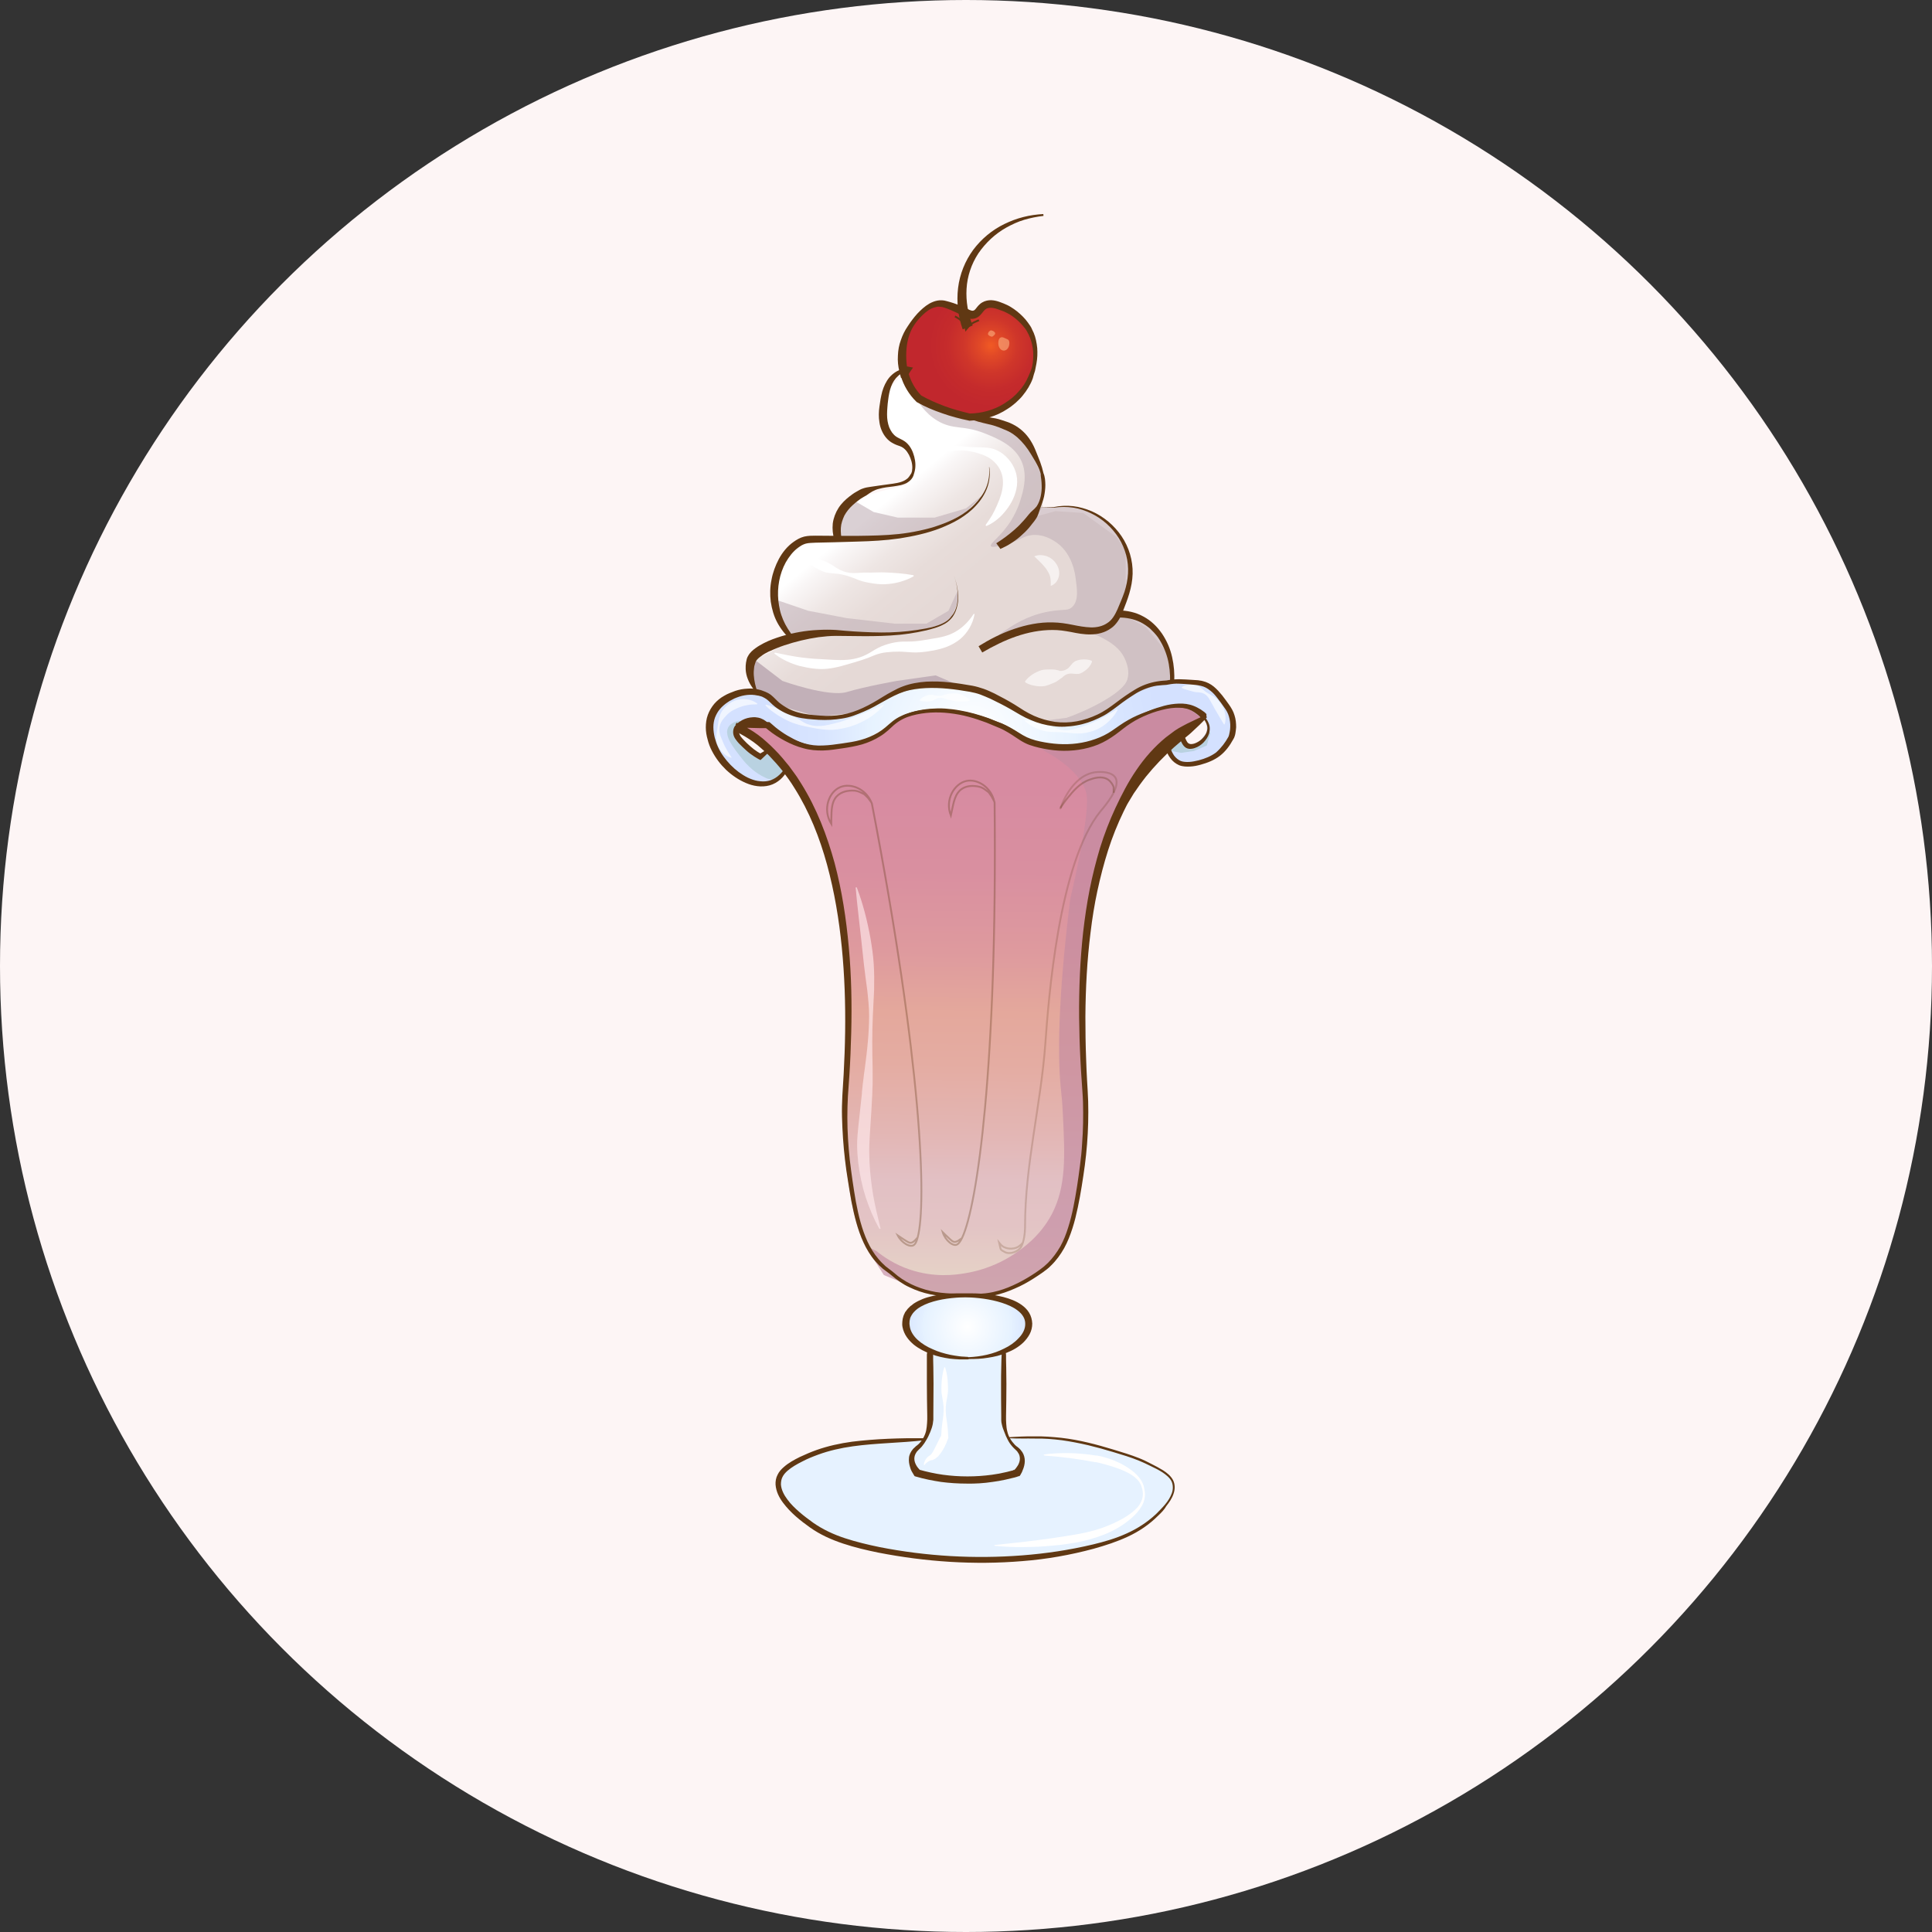 <?xml version="1.0" encoding="utf-8"?>
<!-- Generator: Adobe Illustrator 22.1.0, SVG Export Plug-In . SVG Version: 6.00 Build 0)  -->
<svg version="1.1" xmlns="http://www.w3.org/2000/svg" xmlns:xlink="http://www.w3.org/1999/xlink" x="0px" y="0px"
	 viewBox="0 0 1047 1047" style="enable-background:new 0 0 1047 1047;" xml:space="preserve">
<rect x="0" y="0" width="1047" height="1047" fill="#333333" stroke="none"/>
<style type="text/css">
	.st0{fill:#FDF5F5;}
	.st1{fill:url(#SVGID_1_);}
	.st2{fill:url(#SVGID_2_);}
	.st3{fill:url(#SVGID_3_);}
	.st4{fill:url(#SVGID_4_);}
	.st5{fill:#E6F2FF;}
	.st6{fill:url(#SVGID_5_);}
	.st7{opacity:0.6;fill:url(#SVGID_6_);}
	.st8{opacity:0.6;fill:url(#SVGID_7_);}
	.st9{opacity:0.6;fill:url(#SVGID_8_);}
	.st10{fill:url(#SVGID_9_);}
	.st11{opacity:0.65;fill:#ABC9D1;}
	.st12{opacity:0.65;fill:#C48BA1;}
	.st13{opacity:0.65;}
	.st14{fill:#FFEAED;}
	.st15{opacity:0.6;fill:#FBB081;}
	.st16{opacity:0.6;}
	.st17{fill:#FBB081;}
	.st18{fill:#FFFFFF;}
	.st19{opacity:0.64;}
	.st20{fill:#603813;}
	.st21{fill:none;stroke:#603813;stroke-width:3.942;stroke-miterlimit:10;}
	.st22{fill:none;stroke:#603813;stroke-miterlimit:10;}
	.st23{opacity:0.32;fill:none;stroke:#603813;stroke-miterlimit:10;}
	.st24{opacity:0.21;fill:none;stroke:#603813;stroke-miterlimit:10;}
</style>
<g id="BG">
	<g>
		<circle class="st0" cx="523.5" cy="523.5" r="523.5"/>
	</g>
</g>
<g id="Color">
	<linearGradient id="SVGID_1_" gradientUnits="userSpaceOnUse" x1="521.505" y1="696.306" x2="524.746" y2="425.233">
		<stop  offset="0" style="stop-color:#E6D6C7"/>
		<stop  offset="2.977848e-02" style="stop-color:#E5D0C6"/>
		<stop  offset="0.119" style="stop-color:#E3C4C5"/>
		<stop  offset="0.207" style="stop-color:#E2C0C4"/>
		<stop  offset="0.304" style="stop-color:#E3B6B4"/>
		<stop  offset="0.442" style="stop-color:#E4ACA2"/>
		<stop  offset="0.544" style="stop-color:#E4A89C"/>
		<stop  offset="0.666" style="stop-color:#DE9A9E"/>
		<stop  offset="0.828" style="stop-color:#D98FA0"/>
		<stop  offset="1" style="stop-color:#D78BA1"/>
	</linearGradient>
	<path class="st1" d="M651.5,389.1l-5.5,4.4c-2.3,1.3-5,3-7.8,5.1c-1.3-0.2-2.7,1.2-4,3.1c-0.7,0.6-1.5,1.2-2.2,1.8
		c-54.5,47.3-47.3,155.2-45,190c0.1,2.1,1.3,19.5-2,42c-3.5,23.8-6.7,43.4-22,54c-5,3.5-20,14-36,13h-9c-25,0-34.1-11-37-13
		c-15.3-10.6-18.5-30.2-22-54c-3.3-22.5-2.1-39.9-2-42c2.1-31.7,8.3-124.1-31.9-176c-2.9-3.7-6-7.3-9.4-10.5
		c-1.2-1.2-2.5-2.3-3.8-3.4c-4.7-4.1-8.3-5.8-12-8c-0.6-0.4-1-0.7-1.2-0.9c0.1-0.1,0.2-0.3,0.3-0.4c0.2-0.2,0.4-0.5,0.6-0.7h15.1
		c1.3,1.1,2.9,2.5,5.1,4c1,0.7,7.4,5,15,7c7.2,1.9,13,1,20,0c7-1,13.2-2,20-6c3.1-1.8,4.8-3.5,6.5-5c1.9-1.8,3.8-3.4,7.5-5
		c1.2-0.5,5.4-2.3,13-3c7.4-0.7,17.5-0.1,32,5c3,1.1,5.5,2.1,7.5,3c10.1,4.6,10.5,7.7,20.5,10c4,0.9,18.4,4.3,33-2
		c5.6-2.4,8.7-5.1,12.7-8c3.2-2.3,7.1-4.7,13.3-7c15.3-5.8,22.3-2.8,24-2C645.8,384.8,649.1,386.5,651.5,389.1z"/>
	<linearGradient id="SVGID_2_" gradientUnits="userSpaceOnUse" x1="442.529" y1="255.856" x2="529.982" y2="361.856">
		<stop  offset="0.263" style="stop-color:#FFFFFF"/>
		<stop  offset="0.31" style="stop-color:#F9F6F6"/>
		<stop  offset="0.429" style="stop-color:#EEE6E4"/>
		<stop  offset="0.556" style="stop-color:#E7DCD9"/>
		<stop  offset="0.702" style="stop-color:#E5D9D6"/>
	</linearGradient>
	<polygon class="st2" points="424,348 427,346 419,329 419,314 433,294 453,294 453,289 453,281 465,270 478,266 491,263 495,255 
		495,248 486,241 478,234 478,228 480,213 489,203 495,215 504,221 521,228 539,231 549,234 557,242 565,259 565,275 561,280 
		572,277 587,278 605,291 610,298 610,314 610,322 606,335 612,335 621,340 632,353 635,368 632,372 621,372 606,385 589,393 
		573,395 558,391 545.5,384.5 530.5,376.5 517.5,374.5 499.5,371.5 481.5,379.5 462.5,388.5 448.5,391.5 436.5,390.5 424.5,385.5 
		409,377 409,375 407,368 408,358 420,352 	"/>
	<radialGradient id="SVGID_3_" cx="526.5" cy="397" r="101.996" gradientUnits="userSpaceOnUse">
		<stop  offset="0" style="stop-color:#FFFFFF"/>
		<stop  offset="0.549" style="stop-color:#E6F2FF"/>
		<stop  offset="0.586" style="stop-color:#E3EFFF"/>
		<stop  offset="0.786" style="stop-color:#D8E5FF"/>
		<stop  offset="1" style="stop-color:#D4E1FF"/>
	</radialGradient>
	<path class="st3" d="M425,418l-9-11l-4,3l-12-11l1-6l9-3l12,7l13,7l14.1,0.8l17.2-2.4L482,393l9-5.7l15.2-2L526,387l12.2,5.1
		l12.8,6.8l13.7,5.2l14.7,1l16.9-4.7l9.6-5.6l15-8.8l11.7-3l10.3,0l8,6l3,2v6l-3,4l-4,3l-5-2l-1-3l-8,6l2,4l5,4h10l10-4l7-8l1-7
		l-3-11l-4-6c0,0-11-6-9-6s-10-2-10-2l-12.4,1l-8.6,2l-12,7l-14.5,8.9l-10.6,3.3l-14.3,0.9L556,387l-17-10l-12.9-3.6l-17.5-2.4
		l-16.3,1.7l-15.9,7.2l-12.2,6.6l-13.2,2.4L436,388l-12-3l-6.4-5.3L409,375h-9l-9,6l-6,8v8l3,10l6,8l7,6l7,4h8L425,418z"/>
	<radialGradient id="SVGID_4_" cx="524.25" cy="719" r="43.25" gradientUnits="userSpaceOnUse">
		<stop  offset="0" style="stop-color:#FFFFFF"/>
		<stop  offset="0.549" style="stop-color:#E6F2FF"/>
		<stop  offset="0.586" style="stop-color:#E3EFFF"/>
		<stop  offset="0.786" style="stop-color:#D8E5FF"/>
		<stop  offset="1" style="stop-color:#D4E1FF"/>
	</radialGradient>
	<path class="st4" d="M557.5,717.3c0,5.3-3.9,10.1-10.1,13.5c-1.1,0.6-2.2,1.1-3.4,1.6c-5.5,2.3-12.3,3.7-19.7,3.7
		c-6.3,0-12.3-1-17.3-2.8c-1-0.4-2-0.7-3-1.2c-7.9-3.4-12.9-8.8-12.9-14.8c0-10.4,13.6-15.3,32-15.3S557.5,706.9,557.5,717.3z"/>
	<path class="st5" d="M550.9,798.3c-8.3,2.3-17.4,3.8-26.9,3.8h0c-9.6,0.1-18.7-1.4-27-3.8c0,0-7-7.9,0-13.6
		c1.7-1.3,2.9-2.9,3.9-4.6c3.1-5.3,3.1-11.2,3.1-11.2l-0.1-36.8c1,0.4,2,0.8,3,1.2c5.1,1.7,11,2.8,17.3,2.8c7.4,0,14.2-1.4,19.7-3.7
		l-0.1,36.5c0,0,0,5.3,2.6,10.4c1,2,2.4,3.9,4.4,5.5C557.9,790.3,550.9,798.3,550.9,798.3z"/>
	<path class="st5" d="M627,821c-9.1,8.8-20.2,13.8-38,18c-16.8,4-31.3,5.4-43,6c-13,0.6-35.7,1-64-4c-25.8-4.5-35.9-9.9-43-15
		c-4.5-3.3-19.2-13.9-17-24c0.8-3.6,3.8-7.3,14-12c14.8-6.8,28-8,45-9c7.4-0.4,13.6-0.7,19.9-0.9c-1,1.7-2.2,3.3-3.9,4.6
		c-7,5.6,0,13.6,0,13.6c8.3,2.3,17.4,3.8,27,3.8h0c9.6,0.1,18.7-1.4,26.9-3.8c0,0,7-7.9,0-13.6c-2-1.6-3.4-3.5-4.4-5.5
		c3.3-0.1,6.7-0.1,10.5-0.2c2.1,0,4.2-0.1,7,0c16.5,0.5,28.7,4,42,8c7.3,2.2,11.5,3.8,16,6c7.5,3.8,12.8,6.3,14,11
		C637.7,810.5,630.5,817.5,627,821z"/>
	<radialGradient id="SVGID_5_" cx="536.883" cy="187.228" r="33.519" gradientUnits="userSpaceOnUse">
		<stop  offset="0" style="stop-color:#F15A24"/>
		<stop  offset="0.175" style="stop-color:#E14927"/>
		<stop  offset="0.439" style="stop-color:#CF362A"/>
		<stop  offset="0.711" style="stop-color:#C52B2C"/>
		<stop  offset="1" style="stop-color:#C1272D"/>
	</radialGradient>
	<path class="st6" d="M558.5,204.5c-5,12.6-16.5,17.7-20,19c-4,1.5-8.5,2.4-13.2,2.5c-1.3-0.3-2.7-0.6-4.3-1c-7.1-1.8-16.3-5-23-8.9
		c-1.7-1.7-3.2-3.5-4.5-5.6c-1.5-2.4-2.6-5-3.3-7.7c0.6-0.9,1.5-1.8,2.8-2.8c-0.9,0.1-2.1,0.3-3.4,0.8c-1.7-7.6-0.6-15.7,2.9-22.3
		c3.4-6.4,11.1-15,18-14c2.2,0.3,6.8,1.9,11,4c2.7,1.4,4.1,2.4,6,2c2.8-0.6,3.1-3.5,6-5c3.2-1.7,7-0.2,10,1c9.1,3.5,13.6,11.3,14,12
		C564,190,559.4,202.2,558.5,204.5z"/>
</g>
<g id="Shadows">
	<radialGradient id="SVGID_6_" cx="493.5" cy="280" r="29.633" gradientUnits="userSpaceOnUse">
		<stop  offset="0" style="stop-color:#C2B0B8"/>
		<stop  offset="0.985" style="stop-color:#C2B0B8"/>
	</radialGradient>
	<polygon class="st7" points="462.7,271.2 473.5,277.5 486.5,280.5 506.5,280.5 523.5,275.5 533.5,267.5 523.5,277.5 511.5,284.5 
		485.5,291.5 459.5,292.5 453.5,292.5 453.8,282 	"/>
	<radialGradient id="SVGID_7_" cx="565.12" cy="303.335" r="80.862" gradientUnits="userSpaceOnUse">
		<stop  offset="0" style="stop-color:#C2B0B8"/>
		<stop  offset="0.985" style="stop-color:#C2B0B8"/>
	</radialGradient>
	<path class="st8" d="M635.2,368.8L630,370l-16.1,6.1L594,388l-15.4,5.7l-13.1-3.1L578,389c7.7-2.7,13.8-5.7,18-8
		c13.1-7.2,14.6-11.5,15-13c1.2-4.4-0.3-8.3-1-10c-2.6-6.7-8.3-9.9-12-12c-6.6-3.7-12.4-4.3-19-5c-11.9-1.3-21.1,0.6-23,1
		c-8,1.7-13.7,4.4-15.9,5c-0.6,0.2-1,0.2-1.1,0c-0.5-0.9,4.3-4.6,8.7-7.3c3.5-2.2,11.6-7.2,23.3-8.7c5.9-0.8,7.8,0,10-2
		c3.9-3.6,2.5-10.6,2-15c-0.3-2.5-1.7-15-12-21c-1.7-1-6.3-3.7-12-3c-4.5,0.5-6.2,2.9-14,5c-1.6,0.4-2.9,0.7-3.9,1
		c-3.6,0.7-4,0.2-4.1,0c-0.9-1.5,5.5-5.2,11-14c1.5-2.5,3.6-6.3,5-11c1.4-4.5,3.8-12.6,1-20c-3.5-9.4-13.6-13.4-20-16
		c-12.2-4.9-17.3-1.8-26-7c-7-4.2-10.8-10.5-13-15l9,6l15.1,5.5l10.8,2.4c0,0,0.1,0,0.1,0l9,2l2.8,0.5c1.2,0.4,2.6,0.9,4.2,1.5
		c9.8,3.9,13.5,13.1,15,16c2,3.8,6.3,12.1,4,22c-0.5,2.3-0.1,4.2-1,6h7c2.8-0.5,7-0.9,12,0c12.4,2.3,24.1,11.9,28,25
		c3.5,11.6-0.4,21.5-3,28c-0.5,1.2-0.9,2.3-1.4,3.3c-0.2,0.5-0.4,1-0.7,1.5c3.7-0.1,8.2,0.5,12.5,2.7
		C629.2,340.8,635.8,353.8,635.2,368.8z"/>
	<radialGradient id="SVGID_8_" cx="469" cy="333" r="36.531" gradientUnits="userSpaceOnUse">
		<stop  offset="0" style="stop-color:#C2B0B8"/>
		<stop  offset="0.985" style="stop-color:#C2B0B8"/>
	</radialGradient>
	<polygon class="st9" points="419,324.5 438,331 459,335 485,338 502,338 514,331 519,320 519,326 516,334 511,338 502,341 489,344 
		459,343 429,346 426.2,342.1 419,327 	"/>
	<radialGradient id="SVGID_9_" cx="465.25" cy="372.219" r="42.756" gradientUnits="userSpaceOnUse">
		<stop  offset="0" style="stop-color:#C2B0B8"/>
		<stop  offset="0.985" style="stop-color:#C2B0B8"/>
	</radialGradient>
	<path class="st10" d="M407,356l17,13c0,0,25,9,35,6s27-6,27-6l21-3l16.5,7l-24.2-1.1l-17.8,5.5l-19,9l-19.5,1.9l-19-5.4l-15-8
		L407,356z"/>
	<path class="st11" d="M400.5,390.5c-4.3,1.1-5.6,3-6,4c-2,4.4,2.8,10.5,7.5,16.5c3.1,4,5.7,6,7,7c2.6,2,5.1,3.2,7,4l5,1l4.9-4.5
		L420,410l-4.5-2.7L412,410l-9-6l-3-8l2-4L400.5,390.5z"/>
	<polygon class="st11" points="656,397 654,404 647,407 640,408 635,407 632,404 639,396 642,401.2 645,404 649.5,402.6 654,397 	
		"/>
	<path class="st12" d="M566,407c0,0,22,11,23,25c1,14-9,55-9,55c-7,56.9-6.8,87-5,104c0.1,0.9,0.7,6,1,13c1.1,22.2,1.9,38.9-6,54
		c-6.7,12.7-17.1,19.4-21,22c-3.8,2.5-13,7.9-26,10c-5.3,0.9-16.6,2.5-30-2c-8.3-2.8-14.3-7-18-10l-6.4-3.2L479,691l14.5,5.9l13,4.1
		l20.5,1.5l14.5-1.9l14-6.3l16-12.3l9-18.4l6.8-31.9l1.8-32l-3.1-40l1.2-47.9l14.1-60.1l19.3-33.4l13.6-16.6L651,388l-6-3.5l-8.7-2
		l-15.3,4l-17.9,11.1L594,403l-18.9,1.8L562,403L566,407z"/>
	<g class="st13">
		<path class="st14" d="M464.3,480.9c3.4,8.9,5.7,18.1,7.4,27.4c0.8,4.7,1.5,9.4,1.8,14.1c0.3,4.7,0.3,9.5,0.2,14.2l-0.7,14.2
			c-0.2,4.7-0.3,9.4-0.3,14.1c0,4.7,0.1,9.4,0.2,14.1c0,2.4,0,4.7,0,7.1c0,1.2,0,2.4-0.1,3.5l-0.1,3.3l0,0.2l0,0l-0.5,9.3l-0.6,9.3
			c-0.2,3.1-0.4,6.1-0.5,9c-0.1,3,0,6,0.1,9c0.3,6,1,12,2,18.1c1.1,6,2.5,12,4,18l-0.6,0.2c-3.1-5.5-5.5-11.3-7.5-17.3
			c-1.9-6-3.2-12.2-4-18.6c-0.3-3.2-0.6-6.3-0.6-9.6c0-3.2,0.3-6.4,0.6-9.5l2-18.4l0,0.2l0-0.4l0-0.2l0-0.4l0.1-0.9l0.2-1.7
			c0.1-1.2,0.2-2.3,0.4-3.5c0.3-2.3,0.5-4.7,0.9-7c0.6-4.7,1.2-9.3,1.6-14c0.2-2.3,0.4-4.7,0.5-7c0.1-2.3,0.2-4.7,0.2-7
			c0-4.7-0.5-9.4-1-14c-0.6-4.6-1.3-9.3-1.8-13.9l-1.5-13.9c-1-9.3-2.2-18.5-3-28L464.3,480.9z"/>
	</g>
</g>
<g id="Highlights">
	<path class="st15" d="M547,186c0,2.2-1.3,4-3,4s-3-1.8-3-4c0-3,1.5-3.7,3-3C546,184,547,183.8,547,186z"/>
	<g class="st16">
		<path class="st17" d="M537,179c0.9,0.2,1.3,0.4,1.7,0.7c0.3,0.3,0.5,0.5,0.6,0.8c0,0.3,0,0.6-0.3,0.9c-0.3,0.3-0.6,0.7-1.4,1.1
			c-0.9-0.2-1.3-0.4-1.7-0.7c-0.3-0.3-0.5-0.5-0.5-0.8c0-0.3,0.1-0.6,0.3-0.9C535.8,179.8,536.2,179.4,537,179z"/>
	</g>
	<g>
		<path class="st18" d="M435.2,300.7c2.8,0.4,5.3,1.2,7.7,2c1.2,0.4,2.4,0.8,3.6,1.3c1.2,0.4,2.3,1,3.4,1.6c1.1,0.6,2.2,1.4,3.3,2.1
			c1.1,0.7,2.3,1.3,3.5,1.8c2.4,0.9,5,1.2,7.6,1l1.9-0.1c0.6,0,1.3-0.1,1.9-0.1c1.3,0,2.5,0,3.8,0c2.5,0,5-0.2,7.5-0.1
			c5,0.2,10.1,0.5,15.5,1.5c0.2,0,0.3,0.2,0.3,0.4c0,0.1-0.1,0.2-0.1,0.2l0,0c-1.2,0.7-2.4,1.3-3.7,1.8c-1.3,0.5-2.6,0.9-3.9,1.3
			c-2.6,0.7-5.3,1.1-8,1.2c-2.7,0.1-5.4-0.2-8-0.7c-2.7-0.4-5.3-1.1-7.8-2.2c-2.5-1-5-1.9-7.6-2.4c-1.3-0.3-2.6-0.4-4-0.5
			c-1.3-0.1-2.7-0.3-4.1-0.5c-1.3-0.3-2.6-0.8-3.8-1.4c-1.2-0.6-2.4-1.3-3.5-2c-2.2-1.5-4.3-3.3-5.9-5.7c-0.1-0.1-0.1-0.4,0.1-0.5
			C435,300.8,435.1,300.7,435.2,300.7z"/>
	</g>
	<g class="st19">
		<path class="st18" d="M591.7,358.9c-0.8,2-2,3.2-3.2,4.2c-0.6,0.5-1.3,0.9-1.9,1.3c-0.7,0.4-1.4,0.7-2.2,0.8
			c-1.6,0.2-3.5-0.4-5-0.1c-1.6,0.2-2.9,1.1-4,2.3l-0.3,0.1c-0.7,0.5-1.4,1.1-2.2,1.6c-0.7,0.5-1.5,0.8-2.2,1.1
			c-1.5,0.6-3,1.3-4.6,1.6c-1.6,0.2-3.3,0.2-5-0.1c-1.7-0.3-3.5-0.7-5.3-1.8c-0.3-0.1-0.3-0.5-0.2-0.7c0,0,0,0,0-0.1
			c1.3-1.7,2.7-2.8,4.2-3.8c1.5-0.9,3-1.6,4.5-2.1c1.6-0.4,3.2-0.4,4.9-0.4c0.8,0,1.7,0,2.5,0.1c0.9,0.1,1.7,0.4,2.6,0.6l-0.3,0.1
			c1.7,0.1,3.2-0.3,4.5-1.2c1.3-0.9,2.2-2.7,3.5-3.6c0.6-0.5,1.3-0.8,2.1-1c0.7-0.2,1.5-0.4,2.3-0.4c1.6-0.1,3.3-0.1,5.3,0.7
			C591.6,358.2,591.8,358.6,591.7,358.9C591.7,358.9,591.7,358.9,591.7,358.9z"/>
	</g>
	<g class="st19">
		<path class="st18" d="M560.5,301.5c2.1-0.9,4.3-0.8,6.4-0.2c2.1,0.7,4.1,2.1,5.4,4.1c1.4,1.9,2.1,4.6,1.5,7.1
			c-0.6,2.4-2.2,4.3-4.4,5c0.1-2.2,0-4-0.4-5.3c-0.4-1.3-1-2.3-1.7-3.4c-0.7-1.1-1.7-2.2-2.8-3.4
			C563.4,304.2,562.1,303.1,560.5,301.5z"/>
	</g>
	<g>
		<path class="st18" d="M490.8,222.3c3.1,3.3,5.8,6.5,8.6,9.5c1.4,1.4,2.9,2.8,4.4,4c1.5,1.2,3,2.2,4.6,3.1c1.6,0.9,3.2,1.6,5.3,2
			c2,0.4,4.3,0.7,6.5,0.9c2.2,0.2,4.4,0.4,6.5,0.5c2.2,0.1,4.4,0.1,6.6,0.2c2.3,0.1,4.7,0.4,7.1,1.6c2.4,1.1,4.3,2.7,6,4.6
			c1.7,1.9,3.1,4.2,3.9,6.7c0.9,2.5,1.1,5.2,0.8,7.8c-0.3,2.6-1.1,5-2.1,7.2c-1,2.2-2.3,4.2-3.7,6c-1.4,1.8-3,3.6-4.8,5
			c-1.8,1.5-3.7,2.7-5.8,3.6c-0.2,0.1-0.4,0-0.5-0.2c-0.1-0.1,0-0.3,0-0.4c1.3-1.8,2.5-3.6,3.5-5.3c1-1.8,1.9-3.6,2.7-5.5
			c1.7-3.8,2.9-7.5,3.1-11c0.1-1.7,0-3.4-0.4-5c-0.4-1.6-1.1-3.2-2.1-4.7c-1-1.5-2.3-2.8-3.7-3.9c-1.4-1.1-3.1-1.9-5.1-2.7
			c-3.9-1.4-8.3-2.3-12.5-2.2c-2.1,0-4.2,0.4-6.5,0.7c-2.3,0.4-5,0.3-7.4-0.5c-2.4-0.8-4.6-2.1-6.4-3.7c-1.8-1.6-3.3-3.4-4.6-5.3
			c-2.5-3.9-4.2-8.1-4.9-12.5c0-0.2,0.1-0.4,0.3-0.4C490.6,222.2,490.7,222.3,490.8,222.3z"/>
	</g>
	<g>
		<path class="st18" d="M420.1,353.7c4.9,1,9.5,2,14.2,2.6c2.3,0.3,4.7,0.5,7,0.7l7,0.4c4.7,0.3,9.6,0.6,14.3-0.3
			c2.4-0.5,4.7-1.2,6.8-2.3c2.1-1,4.1-2.5,6.5-3.7c2.3-1.2,4.8-2,7.3-2.6c2.5-0.6,5.2-0.9,7.8-0.8c2.5,0,4.6-0.1,6.9-0.4
			c1.1-0.1,2.3-0.3,3.4-0.5l3.6-0.6c4.7-0.7,9-1.6,12.8-3.8c3.9-2.2,7.2-5.5,9.9-9.6c0.1-0.1,0.3-0.2,0.4-0.1
			c0.1,0.1,0.2,0.2,0.1,0.3c-0.9,5-3.6,9.8-7.7,13.3c-2.1,1.7-4.5,3.1-7,4.1c-2.5,1-5,1.6-7.5,2.1c-1.2,0.2-2.5,0.4-3.7,0.6
			c-1.3,0.2-2.5,0.3-3.8,0.4c-2.6,0.2-5.4,0-7.7-0.2c-2.3-0.2-4.5-0.2-6.8-0.1c-2.3,0.2-4.7,0.3-6.9,0.9c-2.2,0.5-4.5,1.6-6.8,2.5
			c-2.4,0.9-4.7,1.6-7.1,2.3c-4.8,1.4-9.6,3-14.7,3.5c-2.5,0.3-5.1,0.2-7.6-0.1c-2.5-0.3-5-0.8-7.5-1.4c-4.9-1.4-9.6-3.5-13.5-6.6
			c-0.1-0.1-0.2-0.3-0.1-0.4C419.9,353.7,420,353.7,420.1,353.7z"/>
	</g>
	<g class="st13">
		<path class="st18" d="M415.1,381.8c1.4,0.4,2.8,0.9,4.2,1.4c1.4,0.5,2.7,1.1,4,1.6c1.3,0.6,2.6,1.2,3.9,1.8c1.3,0.6,2.6,1.2,3.8,2
			c2.5,1.5,4.8,3.4,7.5,4.1c2.7,0.9,5.6,0.9,8.4,0.5c2.8-0.5,5.5-1.2,8.2-1.9c2.7-0.8,5.3-1.9,7.9-2.8l4-1.5c1.3-0.5,2.6-1,3.9-1.6
			c2.6-1.1,5.2-2.4,7.9-3.6l0.2,0.3c-3.8,4.6-9,8-14.5,10.3c-2.7,1.1-5.6,2-8.6,2.5c-1.5,0.3-3,0.5-4.5,0.6c-1.5,0.1-3,0-4.5-0.1
			c-3-0.3-5.9-0.8-8.8-1.4c-1.4-0.3-3-0.6-4.4-1c-1.4-0.4-2.9-0.8-4.2-1.3c-2.7-1-5.3-2.5-7.8-4c-1.2-0.8-2.5-1.6-3.6-2.5
			c-1.2-0.9-2.3-1.9-3.3-2.9L415.1,381.8z"/>
	</g>
	<g class="st13">
		<path class="st18" d="M498.4,379.3c0.9-1,2-1.7,3.1-2.1c1.1-0.4,2.2-0.8,3.4-0.7c1.2,0.1,2.4,0.6,3.6,0.6c1.2,0.1,2.3-0.2,3.5-0.6
			c1.2-0.4,2.4-0.7,3.5-0.7c1.2-0.1,2.4-0.1,3.6,0.1c2.3,0.5,4.6,1.6,6.4,3.4l-0.1,0.4c-1.3,0.4-2.5,0.5-3.6,0.5
			c-1.1,0-2.2,0-3.3-0.1c-1.1-0.1-2.1-0.4-3.2-0.6c-1.1-0.2-2.2-0.5-3.3-0.9c-0.6-0.2-1.1-0.3-1.7-0.4c-0.6,0-1.1,0-1.7,0.1
			c-1.1,0.2-2.2,1-3.2,1.4c-0.5,0.2-1.1,0.3-1.6,0.4c-0.5,0.1-1.1,0.1-1.7,0.1c-1.1,0-2.3-0.1-3.6-0.5L498.4,379.3z"/>
	</g>
	<g class="st13">
		<path class="st18" d="M555.6,390.3c1.2,0.1,2.3,0.4,3.4,0.6c1.1,0.2,2.2,0.5,3.3,0.7l3.2,0.8c1.1,0.2,2.1,0.5,3.2,0.9
			c2.1,0.8,4.2,1.8,6.4,2.2c2.2,0.4,4.5,0.3,6.6-0.3c1.1-0.2,2.1-0.6,3.2-0.9c1-0.3,2.1-0.6,3.1-1c2-0.7,3.9-1.6,5.9-2.5
			c3.9-1.8,7.5-4,11.5-6.5l0.3,0.3c-1,2.1-2.5,4-4.2,5.7c-1.7,1.7-3.6,3.2-5.7,4.3c-2.1,1.2-4.4,1.9-6.8,2.4
			c-0.6,0.1-1.2,0.3-1.8,0.3c-0.6,0.1-1.2,0.2-1.8,0.2c-0.6,0-1.2,0-1.8,0c-0.6,0-1.2-0.1-1.8-0.1c-2.4-0.2-4.6-0.5-6.9-0.6
			c-2.3-0.1-4.7,0-7-0.3c-2.3-0.3-4.5-1-6.7-2c-1.1-0.5-2.1-1-3.1-1.7c-1-0.6-1.9-1.3-2.8-2.2L555.6,390.3z"/>
	</g>
	<g class="st13">
		<path class="st18" d="M640.5,372.3c1.3-0.9,2.9-1.3,4.4-1.3c0.8,0,1.5,0,2.3,0.1c0.8,0.1,1.5,0.3,2.2,0.7c1.4,0.7,2.5,1.9,3.6,2.8
			c1.2,0.9,2.4,1.5,3.8,2.3c1.4,0.7,2.6,1.7,3.6,2.9c0.5,0.6,1,1.2,1.4,1.8c0.2,0.3,0.4,0.6,0.6,0.9c0.2,0.3,0.4,0.7,0.5,1
			c1.2,2.8,1.7,6,0.8,9l-0.4,0.1c-1.6-2.6-2.9-4.9-4.2-7.1l-0.5-0.8l-0.5-0.9c-0.3-0.6-0.6-1.2-0.9-1.7l-2-3.5
			c-0.7-1.2-1.7-2.2-3-2.8c-1.2-0.6-2.7-0.6-4-0.7c-1.3-0.1-2.5-0.6-3.8-0.9c-1.3-0.4-2.6-0.7-4-1.4L640.5,372.3z"/>
	</g>
	<g class="st13">
		<path class="st18" d="M396.4,410.7c-1-0.3-2-0.7-2.9-1.3c-0.9-0.6-1.7-1.3-2.4-2.1c-1.4-1.6-2.5-3.6-2.9-5.7
			c-0.1-0.5-0.1-1.1-0.1-1.6c0-0.6,0-1.1,0.1-1.6c0.1-1.1,0.3-2.1,0.5-3.1c0.3-2,0.5-4,1-6.1c0.3-1,0.6-2.1,1.1-3
			c0.5-1,1.2-1.9,1.9-2.7c1.5-1.6,3.3-3,5.4-3.8c4.2-1.5,9-1,12.3,1.6l-0.1,0.4c-2,0-3.9,0.1-5.7,0.5c-1.8,0.3-3.4,0.9-4.9,1.5
			c-1.5,0.7-3.1,1.4-4.4,2.5c-0.7,0.5-1.3,1.1-1.9,1.8c-0.6,0.6-1.2,1.3-1.8,2.1c-1.1,1.5-1.8,3.4-1.8,5.3c0,0.9,0.2,1.9,0.4,2.8
			c0.3,0.9,0.7,1.7,1,2.5c0.3,0.8,0.7,1.6,1,2.4c0.4,0.8,0.7,1.6,1.2,2.4c0.4,0.8,0.9,1.6,1.4,2.4l1.6,2.5L396.4,410.7z"/>
	</g>
	<g>
		<path class="st18" d="M512.2,741c1,3.2,1.4,6.3,1.5,9.5c0.1,1.6,0.1,3.2-0.1,4.7c-0.2,1.6-0.5,3.2-0.8,4.8
			c-0.5,3.2-0.3,6.3,0.2,9.5c0.2,1.6,0.5,3.2,0.6,4.8c0.1,1.6,0.2,3.2,0.3,4.7l0,0.3l-0.2,0.5c-0.6,1.6-1.2,3.1-1.9,4.5
			c-0.8,1.5-1.7,2.9-2.8,4.2c-0.5,0.7-1.2,1.3-2,1.9l-0.7,0.4c-0.2,0.1-0.6,0.3-0.9,0.4c-0.2,0.1-0.2,0.1-0.3,0.1l-0.2,0
			c-0.2,0-0.3,0.1-0.5,0.1c-1.2,0.4-2.5,1.3-3.4,2.5l-0.4-0.1c0.2-1.7,1.1-3.4,2.6-4.6c0.2-0.1,0.4-0.3,0.6-0.4l0.3-0.2
			c0.1-0.1,0.2-0.1,0.2-0.2c0.1-0.1,0.1-0.1,0.2-0.2l0.3-0.3c0.4-0.5,0.7-1.1,1.1-1.7c0.7-1.3,1.3-2.7,2-4l2-4.1L510,779
			c0.1-1.6,0.2-3.2,0.3-4.7c0.1-1.6,0.4-3.2,0.6-4.8c0.5-3.2,0.7-6.3,0.2-9.5c-0.2-1.6-0.6-3.2-0.8-4.8c-0.2-1.6-0.1-3.2-0.1-4.7
			c0.2-3.2,0.5-6.3,1.5-9.5H512.2z"/>
	</g>
	<g>
		<path class="st18" d="M565.5,788.3c2.3-0.4,4.7-0.6,7.1-0.7c2.4-0.1,4.7-0.2,7.1-0.1c2.4,0,4.7,0.2,7.1,0.4
			c2.4,0.2,4.7,0.5,7.1,0.9l-0.3,0c0.1,0,0.3,0,0.4,0l0.2,0l0.3,0l0.5,0.1l1,0.2c0.7,0.1,1.3,0.3,2,0.5c1.3,0.4,2.6,0.7,3.9,1.2
			c2.5,0.9,5,2,7.4,3.4c2.4,1.4,4.6,2.9,6.6,4.9c1,1,1.9,2.1,2.6,3.3c0.4,0.6,0.7,1.2,0.9,1.8c0.3,0.7,0.5,1.3,0.6,2
			c0.3,1.3,0.5,2.7,0.5,4.1c-0.1,1.4-0.4,2.8-0.9,4.1c-1.1,2.6-2.8,4.8-4.7,6.7c-3.9,3.8-8.4,6.8-13.3,9.1
			c-4.9,2.3-10.1,3.9-15.3,5.1c-2.6,0.6-5.2,1-7.9,1.4c-2.6,0.4-5.2,0.7-7.9,0.9c-2.6,0.3-5.3,0.4-7.9,0.6c-2.6,0.1-5.3,0.2-7.9,0.2
			c-5.3,0.1-10.6-0.2-15.8-0.7l0-0.4l15.7-1.7c5.2-0.6,10.4-1.3,15.5-2c10.3-1.6,20.6-2.8,30.1-6.7c4.7-1.9,9.4-4.2,13.4-7.4
			c2-1.6,3.8-3.4,4.8-5.7c1.1-2.2,1.2-4.8,0.5-7.3c-0.2-0.6-0.4-1.2-0.6-1.8c-0.3-0.6-0.6-1.1-0.9-1.6c-0.7-1-1.6-1.9-2.6-2.7
			c-2-1.6-4.3-2.7-6.6-3.7c-2.4-1-4.8-1.8-7.2-2.5c-1.2-0.4-2.5-0.7-3.7-1l-1.9-0.5l-0.9-0.2l-0.5-0.1l-0.2,0c0,0-0.1,0-0.1,0
			c0.1,0,0.1,0,0.2,0l-0.3,0c-2.3-0.4-4.6-0.8-6.8-1.2c-2.3-0.3-4.6-0.7-6.9-1c-2.3-0.3-4.6-0.5-6.9-0.8l-7-0.6L565.5,788.3z"/>
	</g>
</g>
<g id="Outline">
	<g>
		<path class="st20" d="M559.4,717.3c0,2-0.5,4-1.4,5.7c-0.9,1.7-2.1,3.2-3.4,4.5c-2.7,2.6-5.8,4.3-9.1,5.6
			c-3.2,1.4-6.7,2.2-10.1,2.7c-3.4,0.6-6.9,0.7-10.3,0.7c-0.2,0.1-0.4,0.2-0.6,0.2c-0.2,0-0.4,0-0.6,0l-1.3,0c-0.9,0-1.7,0-2.6,0
			c-1.7-0.1-3.5-0.2-5.2-0.4c-3.4-0.5-6.9-1.2-10.2-2.5c-3.3-1.2-6.5-2.8-9.4-5.1c-1.4-1.2-2.7-2.5-3.8-4.1
			c-1.1-1.6-1.9-3.4-2.3-5.4c-0.2-1-0.2-2-0.1-3c0.1-0.5,0.1-1,0.2-1.5l0.4-1.5c0.1-0.5,0.4-0.9,0.6-1.4c0.2-0.5,0.4-0.9,0.8-1.3
			l0.9-1.2l1-1l0.5-0.5l0.6-0.4l1.1-0.9c0.8-0.5,1.6-1,2.4-1.4c1.6-0.8,3.3-1.5,5-2c6.8-2,13.8-2.3,20.7-2.2
			c6.9-0.1,13.8,0.3,20.6,2c3.4,0.9,6.8,2.1,9.9,4.3c1.5,1.1,3,2.5,4,4.2C558.8,713.2,559.3,715.2,559.4,717.3z M555.6,717.3
			c0-2.8-1.6-5.2-4.1-7.1c-2.4-1.9-5.5-3.2-8.6-4.2c-6.3-2-13-2.8-19.8-3c-6.7,0.2-13.5,0.9-19.7,3.1c-3,1.1-6,2.6-8,4.8l-0.7,0.8
			l-0.6,0.9c-0.2,0.3-0.3,0.6-0.5,0.9c-0.1,0.3-0.3,0.6-0.4,1l-0.2,1c-0.1,0.3-0.1,0.7-0.1,1c-0.1,0.7,0,1.4,0.1,2.1
			c0.3,2.7,2,5.4,4.3,7.5c2.3,2.1,5.1,3.8,8.2,5.1c3,1.4,6.2,2.3,9.4,3c1.6,0.3,3.3,0.6,5,0.8c0.8,0.1,1.7,0.2,2.5,0.2l1.3,0.1
			c0.2,0,0.4,0,0.6,0c0.2,0,0.4,0.2,0.6,0.2c6.7-0.3,13.5-1.7,19.3-4.7c3-1.4,5.7-3.3,7.8-5.6C554.3,722.9,555.7,720.1,555.6,717.3z
			"/>
	</g>
	<g>
		<path class="st20" d="M654,388.8c-2.4,2.6-5.4,5.5-8.6,8.4c-0.8,0.7-1.6,1.4-2.5,2.1c-0.8,0.7-1.8,1.4-2.4,2
			c-1.4,1.2-2.8,2.4-4.2,3.6c-5.5,4.9-10.6,10.2-15.3,16c-1.1,1.5-2.3,2.9-3.4,4.5l-3.2,4.6c-1,1.6-1.9,3.2-2.9,4.8
			c-1,1.6-1.7,3.3-2.6,5c-3.3,6.8-6.1,13.8-8.4,21c-2.3,7.2-4.2,14.6-5.8,22c-1.6,7.4-2.8,15-3.7,22.5c-1.9,15.1-2.7,30.4-2.8,45.7
			c0,7.6,0.1,15.3,0.4,22.9c0.1,3.8,0.3,7.6,0.5,11.5c0.2,3.8,0.5,7.6,0.6,11.5c0.2,7.7,0,15.5-0.6,23.1c-0.3,3.8-0.7,7.7-1.2,11.5
			c-0.5,3.8-1.1,7.6-1.7,11.4c-0.6,3.8-1.3,7.6-2.1,11.4c-0.8,3.8-1.7,7.6-2.9,11.3c-1.2,3.7-2.6,7.4-4.5,10.8
			c-1.9,3.4-4.3,6.7-7.1,9.4c-0.7,0.7-1.4,1.4-2.2,2l-2.4,1.8c-1.6,1.1-3.2,2.2-4.8,3.2c-3.3,2.1-6.7,4-10.3,5.5
			c-3.6,1.6-7.3,2.9-11.1,3.7c-1,0.2-1.9,0.4-2.9,0.5c-1,0.1-1.9,0.3-2.9,0.3c-2,0.2-3.9,0-5.9,0.1c-3.8,0-7.6,0.1-11.5-0.1
			c-3.9-0.2-7.8-0.6-11.6-1.4c-3.8-0.8-7.6-2.1-11.1-3.8c-1.8-0.8-3.5-1.8-5.1-2.9c-1.6-1.1-3.2-2.3-4.7-3.6l-1.1-0.9l-1.1-0.8
			c-0.8-0.6-1.6-1.2-2.4-1.8l-2.2-2c-0.7-0.7-1.3-1.5-2-2.2c-2.6-3-4.6-6.4-6.3-10c-3.3-7.1-5.1-14.8-6.6-22.3
			c-0.7-3.8-1.3-7.6-1.9-11.4c-0.6-3.8-1.2-7.6-1.6-11.4c-0.9-7.7-1.4-15.4-1.6-23.1c-0.1-3.9,0-7.7,0.2-11.6l0.7-11.5
			c0.4-7.6,0.7-15.3,0.8-22.9c0.2-15.3-0.3-30.6-1.8-45.7c-1.5-15.2-4-30.2-8-44.9c-4-14.6-9.6-28.8-17.7-41.6c-1-1.6-2-3.2-3.1-4.7
			c-1.1-1.5-2.2-3-3.3-4.5c-2.3-2.9-4.8-5.7-7.4-8.4c-1.3-1.3-2.7-2.6-4.1-3.8c-1.4-1.3-2.8-2.4-4.3-3.5c-1.5-1.1-3-2-4.6-3
			l-2.5-1.4c-0.4-0.2-0.8-0.5-1.4-0.8c-0.6-0.3-0.3-1.4-0.8-2l-0.8-1l0.7-0.8c0.2-0.2,0.4-0.5,0.6-0.7l0.6-0.6l0.4-0.4l0.6,0
			c1.3,0.1,2.5,0.1,3.8,0.1c1.3,0,2.5,0,3.8-0.1l3.8-0.1c1.3,0,2.5,0,3.8,0l0.6,0l0.4,0.3c2,1.8,3.9,3.4,6.1,4.9
			c2.1,1.5,4.4,2.8,6.7,4c4.6,2.4,9.7,4,15.1,4.2c2.6,0.1,5.3-0.1,7.9-0.5c2.6-0.3,5.3-0.7,7.9-1.2c5.2-0.9,10.4-2.3,14.9-5.1
			c2.3-1.3,4.4-3,6.3-4.8c1-0.9,1.9-1.8,3-2.7c1.1-0.8,2.2-1.6,3.4-2.2c4.8-2.6,10.2-3.6,15.5-4.1c2.7-0.2,5.4-0.3,8.1-0.1
			c2.7,0.2,5.3,0.5,8,1c5.3,0.9,10.4,2.4,15.5,4.2l7.4,3c2.4,1.1,4.8,2.4,7,3.8c2.3,1.4,4.4,3,6.8,4.1c2.4,1.2,4.9,1.9,7.5,2.5
			c5.1,1.2,10.5,1.9,15.8,1.6c5.3-0.2,10.6-1.3,15.5-3.2c2.5-0.9,4.8-2.2,7-3.7c2.2-1.5,4.3-3.1,6.5-4.7c2.1-1.6,4.4-3,6.7-4.3
			c2.4-1.2,4.8-2.3,7.3-3.3c2.5-1,5-1.8,7.6-2.5c2.6-0.7,5.3-1.1,8-1.2c2.7-0.1,5.5,0.2,8.2,1.3c1.3,0.5,2.5,1.2,3.7,1.9
			c0.6,0.4,1.2,0.8,1.7,1.2c0.3,0.2,0.6,0.4,0.8,0.7c0.2,0.2,0.2,0.1,0.6,0.6C653.7,387.9,653.9,388.4,654,388.8z M651,388.5
			c-0.1,0.2-0.2,0.4-0.1,0.6c0.2,0.2,0,0-0.1-0.1c-0.2-0.2-0.4-0.4-0.6-0.7c-0.4-0.4-0.9-0.8-1.4-1.2c-1-0.8-2.1-1.5-3.2-2.1
			c-2.2-1.1-4.7-1.6-7.3-1.7c-5.2-0.2-10.4,1.1-15.4,2.8c-5,1.7-9.8,4-14.2,7.1c-2.2,1.5-4.3,3.2-6.5,4.6c-2.2,1.4-4.6,2.7-7.1,3.6
			c-4.9,2-10.2,3.1-15.5,3.4c-5.3,0.3-10.7-0.3-15.9-1.4c-2.6-0.6-5.2-1.2-7.7-2.4c-2.5-1.1-4.7-2.7-6.9-4c-2.3-1.4-4.6-2.6-7-3.6
			l-7.4-2.8c-10-3.5-20.5-5.6-31-4.9c-2.6,0.2-5.2,0.5-7.8,1.1c-2.6,0.6-5.1,1.3-7.4,2.5c-2.4,1.1-4.4,2.8-6.4,4.6
			c-2,1.8-4.2,3.4-6.5,4.6c-2.3,1.3-4.8,2.3-7.3,3.1c-2.5,0.8-5.2,1.3-7.8,1.8c-5.3,0.7-10.5,1.8-15.8,1.9
			c-5.3,0.2-10.8-0.9-15.8-2.9c-2.5-1-5-2.2-7.3-3.5c-2.4-1.3-4.6-3-6.7-4.7l1,0.4c-1.3,0-2.5,0-3.8,0l-3.8-0.1
			c-1.3,0-2.5-0.1-3.8-0.1c-1.3,0-2.5,0-3.8,0.1l1-0.4l-0.4,0.4c-0.1,0.1-0.2,0.3-0.3,0.4l-0.1-1.8c0.1,0.1,1.2-0.5,1.4-0.2l1.1,0.7
			l2.5,1.4c1.7,1,3.4,2.1,5,3.3c1.6,1.2,3.2,2.5,4.6,3.8c1.4,1.3,2.9,2.6,4.3,4.1c2.8,2.8,5.3,5.8,7.8,8.9c1.2,1.6,2.3,3.2,3.5,4.8
			c1.2,1.6,2.1,3.3,3.2,4.9c8.3,13.3,13.9,28,18,42.9c4,15,6.3,30.3,7.7,45.7c1.4,15.4,1.7,30.8,1.3,46.2c-0.2,7.7-0.5,15.4-1,23.1
			l-0.8,11.5c-0.2,3.8-0.3,7.6-0.3,11.4c0,7.6,0.5,15.2,1.3,22.8c0.4,3.8,1,7.6,1.5,11.4c0.6,3.8,1.1,7.6,1.8,11.3
			c1.4,7.5,3.2,14.9,6.3,21.7c1.6,3.4,3.5,6.6,5.9,9.4c0.6,0.7,1.2,1.4,1.9,2.1l2,1.9l2.2,1.7l1.2,0.9l1.1,0.9
			c5.6,5,12.5,8.2,19.9,9.9c3.7,0.9,7.4,1.2,11.2,1.4c3.7,0.2,7.6,0.1,11.5,0.1c1.9,0,3.8,0.1,5.6-0.1c0.9,0,1.9-0.2,2.8-0.3
			c0.9-0.1,1.8-0.3,2.8-0.5c3.7-0.8,7.2-2,10.7-3.6c3.4-1.5,6.8-3.4,10-5.4c1.6-1,3.2-2.1,4.7-3.2l2.2-1.7c0.7-0.6,1.4-1.3,2.1-1.9
			c2.6-2.6,4.8-5.6,6.7-8.9c1.8-3.3,3.2-6.8,4.3-10.4c2.3-7.2,3.6-14.8,4.8-22.3c0.6-3.8,1.1-7.6,1.6-11.4c0.5-3.8,0.9-7.6,1.1-11.4
			c0.6-7.6,0.7-15.2,0.5-22.8c-0.1-3.8-0.5-7.6-0.7-11.4c-0.3-3.8-0.5-7.7-0.7-11.5c-0.4-7.7-0.6-15.4-0.7-23.1
			c-0.1-15.4,0.5-30.8,2.2-46.2c0.9-7.7,2-15.3,3.5-22.9c1.5-7.6,3.4-15.1,5.6-22.5c2.3-7.4,5.1-14.7,8.4-21.8
			c3.3-7,6.9-14.1,11.4-20.6c4.4-6.5,9.8-12.6,15.9-17.6c1.6-1.2,3.2-2.4,4.8-3.6c0.9-0.6,1.5-1,2.2-1.4c0.7-0.4,1.4-0.8,2.2-1.2
			C643.8,391.8,647.2,390.4,651,388.5z"/>
	</g>
	<path class="st21" d="M400.8,393c-0.2,0.2-0.4,0.4-0.6,0.7"/>
	<g>
		<path class="st20" d="M668.3,400.7c-1.8,3.3-4.1,6.5-7.2,8.9c-3.1,2.4-6.8,3.8-10.4,4.8c-1.8,0.5-3.7,0.9-5.6,1
			c-1.9,0.1-4,0.1-6.1-0.7c-2-0.9-3.6-2.2-4.8-3.9c-1.2-1.6-2.1-3.5-2.6-5.4l0,0l-0.2-0.6l0.3-0.5c0.9-1.6,1.8-3.1,2.9-4.6
			c0.6-0.7,1.2-1.5,2.2-2.1c0.5-0.3,1-0.6,1.8-0.7c0.7-0.1,1.6,0.1,2.1,0.6c1.1,1,1.3,1.9,1.7,2.7c0.3,0.8,0.7,1.5,1.1,2.1
			c0.4,0.5,0.9,0.8,1.5,0.9c0.6,0.1,1.4,0,2.1-0.2c1.5-0.5,2.9-1.3,4.1-2.4c1.2-1.1,2.2-2.4,2.7-3.9c0.1-0.4,0.2-0.7,0.3-1.1
			c0.1-0.4,0.1-0.8,0.1-1.1c0-0.8-0.2-1.5-0.5-2.3c-0.6-1.5-1.6-2.8-2.9-3.9c-1.2-1.1-2.6-2.1-4.1-2.9c-1.5-0.8-3-1.4-4.7-1.6
			c-3.3-0.5-6.8-0.3-10.1,0.4c-3.4,0.7-6.7,1.7-9.9,3c-3.2,1.3-6.3,2.8-9.2,4.7c-2.9,1.8-5.5,4.1-8.4,6.2c-2.9,2.1-6,4-9.4,5.4
			c-6.7,2.7-14.1,3.7-21.3,3.3c-3.6-0.2-7.2-0.8-10.7-1.6c-1.7-0.4-3.5-0.9-5.2-1.5c-1.7-0.6-3.4-1.5-5-2.5c-1.6-1-3-2-4.4-2.9
			c-1.4-0.9-2.9-1.8-4.4-2.6c-0.8-0.4-1.5-0.8-2.3-1.1l-2.4-1l-4.8-2c-3.2-1.2-6.5-2.3-9.9-3.2c-3.3-0.9-6.7-1.5-10.1-1.9
			c-6.8-0.8-13.8-0.5-20.4,1.3c-3.3,0.9-6.4,2.4-9,4.5c-1.3,1-2.5,2.3-3.9,3.5c-1.4,1.2-2.8,2.3-4.3,3.2c-3,1.9-6.4,3.4-9.8,4.4
			c-3.5,1-7,1.6-10.4,2.1c-3.5,0.5-7,1.1-10.6,1.2c-3.6,0.1-7.3-0.2-10.8-1.2c-3.5-0.9-6.8-2.3-10-4c-3.2-1.7-6.2-3.6-9-5.9
			c-1.4-1.1-2.7-2.3-3.9-3.1c-0.6-0.4-1.3-0.6-2-0.7c-0.7-0.1-1.5-0.2-2.2-0.1c-1.5,0.1-3.1,0.5-4.4,1.2c-1.4,0.7-2.6,1.7-3.1,2.8
			c-0.3,0.5-0.3,1.1-0.2,1.6c0.1,0.6,0.4,1.2,0.8,1.8c0.9,1.2,2.1,2.4,3.3,3.6c1.3,1.2,2.5,2.3,3.8,3.3c1.3,1,2.7,1.9,4.2,2.7l0.1,0
			l-1.6,0.1l5.1-3l0.1,0l0.6-0.4l0.4,0.5l9.4,10.5l0,0l0.4,0.5l-0.3,0.5c-1.1,1.8-2.4,3.6-4,5c-1.6,1.4-3.6,2.6-5.8,3.2
			c-4.4,1.2-9,0.4-12.9-1.3c-4-1.7-7.6-4.2-10.7-7.1c-3.1-3-5.7-6.4-7.7-10.3c-1-1.9-1.8-4-2.3-6.1c-0.6-2.1-1-4.3-1-6.6
			c0-2.3,0.3-4.6,1.1-6.8c0.8-2.2,2-4.2,3.5-6c1.5-1.7,3.3-3.2,5.3-4.3c1-0.6,2-1.1,3-1.5c1-0.4,2-0.8,3.1-1.2
			c2.1-0.7,4.3-1.1,6.5-1.2c2.2-0.2,4.5,0,6.6,0.6c0.5,0.1,1.1,0.3,1.6,0.5c0.5,0.2,1.1,0.4,1.6,0.6c1,0.4,2.1,1,3,1.7
			c0.9,0.7,1.7,1.5,2.4,2.2c0.7,0.7,1.4,1.4,2.1,2c3,2.4,6.5,4.3,10.3,5.3c3.8,1.1,7.8,1.4,11.9,1.7c4,0.3,8,0.2,11.9-0.5
			c3.9-0.7,7.7-2,11.3-3.7c3.7-1.7,7.1-3.7,10.6-5.9c1.8-1.1,3.5-2.1,5.4-3.1c1.8-1,3.8-2,5.8-2.7c4-1.5,8.3-2.2,12.5-2.5
			c4.2-0.2,8.4-0.1,12.6,0.4c4.1,0.4,8.2,1.1,12.3,1.8c2.1,0.4,4.2,1,6.2,1.7c2,0.7,3.9,1.6,5.8,2.5c3.7,1.9,7.3,3.8,10.9,6
			c1.8,1.1,3.5,2.2,5.2,3.3c1.7,1,3.5,2,5.3,2.8c3.6,1.6,7.5,2.7,11.4,3.3c3.9,0.5,7.9,0.4,11.8-0.3c3.9-0.7,7.7-2,11.3-3.7
			c3.6-1.7,6.8-4,10.1-6.5c3.3-2.5,6.7-4.9,10.2-7c3.6-2.2,7.7-3.7,11.9-4.4c1.1-0.2,2.1-0.3,3.1-0.4l1.5-0.1c0.4,0,1-0.1,1.4-0.2
			c1-0.2,2-0.3,3.1-0.4c1.1-0.1,2.2-0.1,3.2-0.1c2.1,0,4.2,0.2,6.2,0.3l3.1,0.2c0.5,0,1,0.1,1.6,0.2c0.6,0,1.1,0.2,1.6,0.3
			c2.2,0.5,4.3,1.6,6,3c1.7,1.4,3.1,3,4.5,4.7c1.3,1.7,2.5,3.3,3.7,5c1.2,1.7,2.4,3.7,3,5.8c0.7,2.1,0.9,4.3,0.9,6.5
			c-0.1,1.1-0.2,2.2-0.4,3.3c-0.1,0.5-0.2,1.1-0.4,1.6c-0.1,0.3-0.2,0.5-0.3,0.8C668.6,400.1,668.5,400.3,668.3,400.7z M665.7,399.3
			c0-0.1,0.1-0.3,0.2-0.5c0.1-0.2,0.1-0.4,0.2-0.7c0.1-0.4,0.2-0.9,0.3-1.4c0.2-0.9,0.3-1.9,0.3-2.8c0.1-1.9-0.2-3.8-0.7-5.6
			c-0.5-1.8-1.4-3.4-2.6-5c-1.2-1.7-2.3-3.3-3.6-4.9c-1.2-1.6-2.5-3.1-4-4.2c-1.5-1.2-3.1-2.1-4.9-2.5c-0.5-0.1-0.9-0.2-1.4-0.3
			c-0.5-0.1-0.9-0.1-1.4-0.2l-3.1-0.3c-2-0.2-4.1-0.3-6.1-0.4c-2-0.1-3.8,0.1-5.9,0.5c-0.5,0.1-1,0.2-1.6,0.2l-1.5,0.1
			c-1,0.1-2,0.2-3,0.3c-3.9,0.6-7.6,2-11,4c-3.4,2.1-6.8,4.4-10,6.9c-1.6,1.2-3.3,2.5-5,3.6c-1.7,1.2-3.6,2.2-5.5,3.1
			c-3.8,1.8-7.8,3.2-12,3.9c-2.1,0.4-4.2,0.6-6.3,0.7c-2.1,0.1-4.2,0-6.3-0.3c-4.2-0.5-8.3-1.6-12.2-3.3c-1.9-0.8-3.8-1.7-5.7-2.8
			c-1.8-1-3.5-2.1-5.3-3.1c-3.5-2-7.1-3.8-10.8-5.6c-1.8-0.8-3.7-1.6-5.5-2.3c-1.9-0.7-3.7-1.1-5.7-1.5c-8-1.4-16-2.4-24-2
			c-2,0.1-4,0.3-5.9,0.6c-1.9,0.3-3.8,0.7-5.7,1.3c-3.6,1.2-7.3,3.1-10.8,5.1c-1.8,1-3.6,2-5.4,3c-1.8,1-3.7,1.9-5.6,2.7
			c-1.9,0.8-3.8,1.6-5.8,2.3c-2,0.7-4.1,1.2-6.1,1.5c-4.1,0.7-8.4,0.9-12.5,0.7c-4.1-0.3-8.3-0.5-12.4-1.6
			c-4.1-1.1-8.1-2.9-11.5-5.6c-1.7-1.3-3.1-3-4.5-4c-0.7-0.5-1.5-0.9-2.3-1.3c-0.4-0.2-0.9-0.3-1.3-0.4c-0.4-0.1-0.9-0.3-1.4-0.3
			c-3.6-0.8-7.5-0.3-11.1,1.1c-0.9,0.3-1.7,0.7-2.6,1.2c-0.9,0.4-1.7,0.9-2.4,1.4c-1.5,1-2.9,2.2-4.1,3.6c-1.2,1.4-2,2.9-2.7,4.6
			c-0.6,1.7-0.9,3.4-0.9,5.3c0,1.8,0.3,3.7,0.7,5.5c0.5,1.9,1.1,3.7,1.9,5.4c1.6,3.5,4,6.7,6.7,9.5c2.7,2.8,5.9,5.2,9.3,6.9
			c1.7,0.8,3.6,1.5,5.4,1.8c1.9,0.3,3.8,0.4,5.6,0c3.7-0.7,6.8-3.4,9-6.6l0.1,1l0,0l-9.3-10.5l1.1,0.1l0,0l-4.3,4.1l-0.7,0.6
			l-0.9-0.5l-0.1,0c-1.6-0.9-3.1-1.9-4.6-3c-1.5-1.1-2.8-2.4-4.1-3.6c-1.3-1.2-2.6-2.5-3.7-4.1c-0.6-0.8-1.1-1.8-1.3-2.9
			c-0.2-1.1-0.1-2.4,0.4-3.5c0.1-0.3,0.3-0.5,0.4-0.7l0.2-0.3l0.3-0.3c0.4-0.4,0.7-0.8,1.1-1.1c0.8-0.7,1.6-1.2,2.5-1.7
			c1.7-0.9,3.6-1.4,5.6-1.5c1-0.1,2,0,3,0.2c1,0.2,2,0.6,2.9,1.1c1.7,1,3,2.3,4.3,3.4c2.6,2.2,5.4,4,8.5,5.7c3,1.6,6.2,2.9,9.4,3.8
			c3.2,0.9,6.6,1.3,10,1.1c3.4-0.1,6.8-0.6,10.3-1.1c3.5-0.5,6.9-1,10.1-1.9c3.3-0.9,6.4-2.2,9.3-3.9c1.5-0.9,2.8-1.8,4.1-2.9
			c1.3-1.1,2.6-2.3,4-3.4c1.4-1.1,3-2.1,4.6-2.8c1.6-0.8,3.3-1.4,5.1-1.9c3.5-1,7-1.5,10.5-1.7c3.5-0.3,7.1-0.2,10.6,0.1
			c7.1,0.7,14,2.4,20.7,4.7l5,1.9l2.5,0.9c0.8,0.4,1.6,0.7,2.4,1.1c1.6,0.8,3.2,1.7,4.7,2.6c1.5,0.9,3,1.9,4.4,2.7
			c2.9,1.7,6,2.7,9.3,3.4c3.3,0.7,6.7,1.2,10.1,1.4c6.7,0.4,13.5-0.4,19.9-2.7c3.2-1.1,6.2-2.6,9-4.5c2.8-1.9,5.7-4.1,8.8-5.8
			c3.1-1.8,6.4-3.2,9.7-4.4c3.3-1.2,6.7-2.2,10.2-2.9c3.5-0.6,7.1-0.9,10.7-0.4c1.8,0.3,3.6,0.9,5.2,1.8c1.6,0.9,3.1,1.9,4.5,3.1
			c1.4,1.2,2.6,2.7,3.3,4.5c0.4,0.9,0.6,1.9,0.6,2.8c0,0.5,0,1-0.1,1.5c0,0.5-0.2,1-0.3,1.4c-0.6,1.9-1.7,3.4-3,4.8
			c-1.3,1.3-2.9,2.4-4.8,3c-0.9,0.3-1.9,0.5-3,0.4c-0.6-0.1-1.1-0.2-1.6-0.5c-0.5-0.3-1-0.7-1.3-1.1c-0.7-0.8-1.1-1.7-1.5-2.5
			c-0.4-0.8-0.8-1.5-1.1-1.7c-0.1-0.1-0.2-0.1-0.3-0.1c-0.1,0-0.4,0.1-0.6,0.3c-0.5,0.4-1,1-1.5,1.6c-0.9,1.3-1.7,2.8-2.4,4.4
			l0.1-1.1l0,0c0.5,1.6,1.2,3.1,2.1,4.4c1,1.3,2.2,2.3,3.6,2.9c1.3,0.5,3,0.6,4.7,0.5c1.7-0.1,3.4-0.5,5.1-0.9
			c3.4-0.9,6.6-2.2,9.3-4.2C661.9,405.2,664,402.4,665.7,399.3z"/>
	</g>
	<g>
		<path class="st20" d="M552,800c-0.7,0.3-1.5,0.5-2.2,0.7l-1.7,0.4c-1.1,0.3-2.3,0.5-3.4,0.8c-2.3,0.5-4.6,0.9-6.9,1.2
			c-4.6,0.7-9.3,1-13.9,0.9c-4.6,0-9.3-0.3-13.9-0.9c-4.6-0.7-9.2-1.6-13.6-2.9l0,0l-0.7-0.2l-0.3-0.4c-0.5-0.8-0.9-1.5-1.3-2.2
			c-0.4-0.7-0.7-1.5-0.9-2.3c-0.5-1.6-0.8-3.3-0.6-5c0.1-1.7,1-3.4,2-4.6c0.5-0.7,1.2-1.1,1.7-1.7c0.6-0.4,1.1-0.9,1.6-1.3
			c1.9-1.9,3.4-4.5,4-7.2c0.3-1.4,0.4-2.8,0.5-4.1c0-0.7,0.1-1.4,0.1-2l0-2.1c-0.1-5.8-0.2-11.7-0.2-17.5c0-2.9,0-5.8,0-8.7l0-4.4
			l0-2.2c0-0.7,0.1-1.5,0.6-2.2l0,0l0.8-1.2l0.5,0.3c1.5,0.8,3,1.6,4.6,2.2c1.6,0.6,3.2,1.1,4.9,1.5c3.3,0.8,6.7,1.1,10.2,1.2
			c3.4,0,6.8-0.3,10.2-0.9c3.4-0.6,6.6-1.6,9.7-3c0,0,0,0,0,0l0.4,0.3c1.3,0.7,0.9,1.5,1,2.2l0,2.2l0.1,4.4c0.1,2.9,0,5.8,0.1,8.7
			c0,5.8-0.1,11.6-0.2,17.4l0,2.1c0,0.7,0.1,1.4,0.1,2.1c0.1,1.4,0.2,2.8,0.6,4.2c0.6,2.8,2.2,5.2,4.1,7.2c0.5,0.5,1,0.9,1.6,1.3
			c0.6,0.5,1.2,1,1.7,1.7c1.1,1.2,1.8,2.9,2,4.6c0.2,1.7-0.1,3.4-0.6,4.9c-0.3,0.8-0.6,1.5-0.9,2.3c-0.2,0.4-0.4,0.7-0.6,1.1
			c-0.1,0.2-0.2,0.4-0.3,0.5l-0.2,0.3l-0.1,0.1l0,0l-0.1,0.1l-0.2,0.2C552.3,799.8,552.1,799.9,552,800z M549.8,796.5
			c-0.1,0.1-0.2,0.1-0.3,0.2c0,0-0.1,0.1-0.1,0.1l0,0.1l0,0l0.1-0.1l0.2-0.2c0.1-0.1,0.2-0.2,0.3-0.3c0.2-0.2,0.4-0.5,0.6-0.7
			c0.4-0.5,0.7-1,1.1-1.6c0.6-1.1,1-2.3,1-3.5c0-1.2-0.3-2.4-1.1-3.4c-0.3-0.6-0.8-1-1.3-1.5c-0.6-0.5-1.1-1.1-1.6-1.6
			c-1-1.1-1.9-2.4-2.6-3.8c-0.7-1.3-1.3-2.7-1.8-4.1c-0.6-1.4-1.1-2.8-1.4-4.3c-0.2-0.7-0.3-1.5-0.3-2.3c0-0.2,0-0.4,0-0.6l0-0.5
			l0-1.1c-0.1-5.8-0.1-11.6-0.1-17.4c0-2.9,0-5.8,0.1-8.7l0.1-4.4l0.1-2.2c0.1-0.7-0.3-1.5,1-2.2l0.4,0.3c0,0,0,0,0,0
			c-3.2,1.2-6.6,2.1-9.9,2.6c-3.4,0.6-6.8,0.8-10.2,0.8c-3.4,0-6.8-0.3-10.2-0.7c-1.7-0.3-3.4-0.6-5.1-0.9c-1.7-0.3-3.3-0.9-5.1-1.4
			l1.4-0.9l0,0c0.5,0.7,0.6,1.5,0.6,2.2l0,2.2l0.1,4.4c0.1,2.9,0,5.8,0.1,8.7c0,5.8-0.1,11.7-0.1,17.5l0,1.1l0,0.5
			c0,0.2,0,0.4,0,0.6c-0.1,0.8-0.2,1.6-0.3,2.3c-0.3,1.5-0.8,3-1.4,4.4c-0.6,1.4-1.2,2.8-2,4.1c-0.7,1.3-1.6,2.6-2.6,3.8
			c-0.5,0.6-1.1,1.1-1.6,1.6c-0.4,0.5-1,0.9-1.3,1.5c-0.7,1-1.1,2.2-1.1,3.4c0,1.2,0.4,2.4,1,3.5c0.3,0.6,0.7,1.1,1.1,1.6
			c0.4,0.5,0.9,1,1.3,1.4l-1-0.6l0,0c4.3,1.2,8.7,2.2,13.1,2.8c4.4,0.6,8.8,0.9,13.3,0.9c4.5,0,8.9-0.3,13.3-0.9
			c2.2-0.3,4.4-0.7,6.6-1.2c1.1-0.2,2.2-0.5,3.3-0.8l1.6-0.4C549.1,796.6,549.4,796.5,549.8,796.5z"/>
	</g>
	<g>
		<path class="st20" d="M627.5,821.5c-4.7,4.7-10.2,8.4-16.2,11.2c-6,2.8-12.2,4.8-18.6,6.6c-12.6,3.4-25.6,5.7-38.6,6.7
			c-26.1,2.2-52.5,0.4-78.1-4.6c-6.4-1.3-12.8-2.8-19.1-4.9c-6.3-2.1-12.4-4.8-17.9-8.7c-2.7-1.9-5.3-3.9-7.8-6.1
			c-2.5-2.2-4.8-4.6-6.9-7.4c-2-2.7-3.7-5.9-4-9.7c-0.1-1.8,0.2-3.7,1.1-5.4c0.8-1.7,2.1-3.1,3.4-4.2c2.6-2.3,5.6-3.9,8.6-5.4
			c3-1.4,6-2.7,9.1-3.8c6.2-2.2,12.7-3.6,19.2-4.5c13-1.6,26-2,39.1-1.9l0,0l0.8,0l-0.4,0.7c-1,1.6-2.1,3-3.5,4.2
			c-0.4,0.3-0.7,0.6-1,0.9c-0.3,0.3-0.7,0.6-0.9,0.9c-0.5,0.7-1,1.4-1.2,2.2c-0.6,1.6-0.4,3.4,0.1,5c0.6,1.6,1.4,3.2,2.5,4.5l0,0
			l-0.2-0.1c4.3,1.4,8.7,2.4,13.2,3.1c4.5,0.7,9,1,13.6,1c4.5,0,9.1-0.3,13.6-1c4.5-0.7,8.9-1.7,13.2-3.1l0,0l-0.2,0.1
			c1.2-1.3,2.3-2.9,2.8-4.7c0.6-1.7,0.7-3.7,0-5.4c-0.2-0.4-0.4-0.9-0.7-1.2c-0.3-0.4-0.5-0.8-0.9-1.1l-1-1
			c-0.4-0.3-0.7-0.6-1.1-0.9c-1.3-1.3-2.5-2.8-3.4-4.4l0,0l-0.1-0.2l0.3,0c2.4-0.2,4.8-0.3,7.2-0.4c1.2,0,2.4-0.1,3.6-0.1l3.6,0
			c4.8-0.1,9.7,0.3,14.5,0.8c9.7,1.1,19.1,3.6,28.3,6.4c4.6,1.4,9.3,2.8,13.8,4.6c2.3,0.9,4.5,2,6.6,3.1c2.2,1.1,4.3,2.2,6.4,3.5
			c2,1.3,4.1,2.9,5.4,5.3c1.2,2.4,1.1,5.2,0.2,7.6c-0.8,2.4-2.3,4.5-3.8,6.4C631,818.1,629.3,819.8,627.5,821.5z M626.5,820.5
			c1.7-1.7,3.4-3.4,4.9-5.2c1.5-1.8,2.8-3.8,3.6-6c0.8-2.1,0.8-4.5-0.1-6.5c-1-2-2.9-3.5-4.8-4.8c-2-1.3-4.1-2.4-6.3-3.4
			c-2.2-1.1-4.3-2.1-6.5-3c-4.4-1.8-9-3.2-13.7-4.6c-4.6-1.4-9.3-2.7-13.9-3.8c-4.7-1.1-9.4-2-14.2-2.7c-4.8-0.6-9.6-1-14.4-0.9
			c-4.8-0.1-9.6,0.1-14.5-0.2l0.1-0.2l0,0c0.8,1.7,1.8,3.3,3.1,4.6c0.3,0.3,0.7,0.6,1,0.9l1,0.9c0.3,0.3,0.6,0.7,0.9,1.1
			c0.3,0.4,0.5,0.8,0.7,1.2c0.8,1.7,0.7,3.7,0.2,5.5c-0.5,1.8-1.4,3.5-2.5,5.1l-0.1,0.1l-0.1,0l0,0c-4.4,1.1-8.9,2-13.4,2.5
			c-4.5,0.6-9.1,0.9-13.6,0.8c-4.5,0.1-9.1-0.2-13.6-0.8c-4.5-0.6-9-1.5-13.4-2.5l-0.1,0l-0.1-0.1l0,0c-1.2-1.4-2.1-3-2.7-4.8
			c-0.6-1.7-0.7-3.7-0.1-5.5c0.3-0.9,0.8-1.7,1.4-2.4c0.3-0.4,0.6-0.7,1-1c0.3-0.3,0.7-0.6,1-0.9c1.3-1.2,2.4-2.5,3.2-4.1l0.4,0.7
			l0,0c-12.9,1.5-26,1.5-38.8,3.3c-6.4,0.9-12.7,2.3-18.7,4.5c-3,1.1-6,2.3-8.8,3.8c-2.8,1.4-5.6,3-7.9,5c-1.1,1-2.1,2.1-2.7,3.4
			c-0.6,1.2-0.8,2.6-0.8,4c0.2,2.8,1.6,5.6,3.5,8.1c1.8,2.5,4.1,4.7,6.5,6.8c2.4,2.1,5,4,7.6,5.9c5.2,3.6,11,6.3,17.1,8.3
			c6.1,2,12.4,3.5,18.7,4.8c25.4,5,51.5,6.5,77.3,4.5c12.9-1,25.7-2.9,38.3-5.9c6.3-1.5,12.5-3.3,18.4-6
			C616.4,828.4,621.8,824.9,626.5,820.5z"/>
	</g>
	<g>
		<path class="st20" d="M410.2,375.4c-2.5-2.3-4.3-5.3-5.4-8.7c-0.5-1.7-0.8-3.5-0.7-5.4c0-0.5,0-0.9,0.1-1.4c0-0.5,0.1-0.9,0.2-1.4
			c0.1-0.5,0.2-0.9,0.3-1.4c0.2-0.6,0.4-1.2,0.7-1.6c1.1-2,2.6-3.2,4.1-4.3c1.5-1.1,3-1.9,4.5-2.7c3.1-1.6,6.3-2.7,9.5-3.7
			c6.4-1.9,13.1-3.1,19.7-3.4c3.3-0.2,6.7-0.2,10,0c3.3,0.3,6.5,0.6,9.8,0.8c6.5,0.4,13,0.7,19.4,0.5c6.5-0.2,12.9-0.9,19.3-2.1
			c3.2-0.6,6.3-1.4,9.2-2.8c1.4-0.7,2.8-1.6,3.9-2.8c0.5-0.6,1-1.2,1.5-1.9c0.5-0.6,0.8-1.4,1.2-2.1c1.3-2.9,1.7-6.2,1.5-9.5
			c-0.2-3.2-0.9-6.5-2-9.5c1.1,3,1.9,6.2,2.2,9.5c0.3,3.3-0.1,6.6-1.3,9.7c-0.3,0.8-0.7,1.5-1.1,2.2c-0.4,0.7-0.9,1.4-1.5,2
			c-1.1,1.2-2.5,2.3-4,3c-2.9,1.6-6.2,2.4-9.3,3.2c-6.4,1.5-12.9,2.4-19.5,2.8c-6.5,0.4-13.1,0.4-19.6,0.3l-9.8-0.1
			c-3.2,0-6.3,0.3-9.5,0.7c-6.3,0.9-12.5,2.4-18.5,4.4c-3,1-5.9,2.2-8.7,3.5c-1.4,0.7-2.7,1.4-3.8,2.3c-1.2,0.8-2.2,1.7-2.8,2.6
			c-0.2,0.2-0.2,0.4-0.3,0.6c-0.1,0.2-0.2,0.6-0.3,0.9c-0.1,0.3-0.2,0.7-0.3,1c-0.1,0.3-0.2,0.7-0.2,1c-0.2,1.4-0.3,2.8-0.2,4.3
			c0.2,3,0.9,6.1,2,9.2L410.2,375.4z"/>
	</g>
	<g>
		<path class="st20" d="M536.1,253c0.6,3.8,0.2,7.7-1.1,11.3c-1.3,3.6-3.5,6.9-6.1,9.7c-2.6,2.9-5.7,5.2-8.9,7.2
			c-3.3,2-6.8,3.6-10.3,5c-3.6,1.4-7.2,2.5-11,3.4c-3.7,0.9-7.5,1.6-11.3,2.2c-7.6,1.1-15.2,1.5-22.8,1.7
			c-7.6,0.3-15.2,0.4-22.7,0.6c-1.8,0.1-3.7,0.1-5.2,0.5c-0.8,0.2-1.4,0.5-2.2,0.9c-0.7,0.4-1.4,0.9-2.1,1.4c-2.7,2-4.9,4.9-6.6,7.9
			c-3.4,6.2-4.7,13.6-4,20.7c0.2,1.8,0.5,3.5,0.9,5.3c0.4,1.7,1,3.4,1.7,5.1c1.4,3.3,3.4,6.4,5.7,9.3l-1.5,1.5
			c-2.9-2.6-5.4-5.7-7.3-9.2c-1.9-3.5-3-7.4-3.6-11.4c-0.5-4-0.4-8,0.4-11.9c0.7-3.9,2.1-7.7,4-11.3c1.9-3.5,4.5-6.8,7.9-9.2
			c0.9-0.6,1.7-1.2,2.7-1.7c0.9-0.5,2-0.9,3.1-1.2c2.2-0.5,4.2-0.5,6.1-0.5c7.6,0.1,15.1,0.1,22.7,0.1c7.5-0.1,15.1-0.2,22.5-1
			c3.7-0.4,7.4-1,11.1-1.8c3.7-0.8,7.3-1.7,10.8-3c3.5-1.2,7-2.7,10.2-4.5c3.2-1.8,6.3-4,8.9-6.7c2.6-2.7,4.9-5.7,6.3-9.1
			c1.4-3.4,2-7.3,1.6-11L536.1,253z"/>
	</g>
	<g>
		<path class="st20" d="M539.9,294.4l0.5-0.3l0.3-0.2l0.6-0.4c0.4-0.3,0.8-0.5,1.2-0.8c0.8-0.6,1.6-1.1,2.4-1.7
			c1.6-1.2,3.1-2.4,4.6-3.7c1.5-1.3,2.9-2.6,4.2-4.1c0.7-0.7,1.3-1.4,2-2.2c0.6-0.7,1.3-1.6,1.9-2.3c1.2-1.6,3-2.7,4.2-4.3
			c1.1-1.7,1.8-3.6,2.2-5.5c0.4-1.9,0.6-4,0.5-5.9c0-1-0.1-2-0.2-3c-0.1-0.5-0.1-1-0.2-1.5c-0.1-0.5-0.1-1-0.1-1.5
			c-0.1-0.5-0.2-1-0.4-1.5c-0.2-0.5-0.3-1-0.5-1.4c-0.4-0.9-0.8-1.9-1.3-2.7c-0.9-1.8-2.1-3.5-3.1-5.3c-2.1-3.5-4.5-6.5-7.3-9
			c-1.4-1.2-2.9-2.3-4.6-3.2c-1.6-0.8-3.6-1.5-5.4-2.3c-1.9-0.7-3.7-1.3-5.7-1.7c-1.9-0.5-4-0.9-6-1.5l-0.2-0.1l0,0
			c0.1,0,0.2,0.1,0.3,0l-0.3,0c-1.5-0.4-3-0.9-4.5-1.4l0.4-1.8c1.6,0.1,3.1,0.3,4.7,0.4l-0.3,0c0.2,0,0.4,0,0.6,0.1l-0.2,0
			c2,0.2,4.1,0.4,6.2,0.6c2.1,0.3,4.3,0.7,6.3,1.4c2,0.7,4,1.2,6.1,2.3c2,1,3.9,2.3,5.5,3.8c3.3,3,5.6,7,7.1,10.9
			c0.7,1.9,1.6,3.8,2.3,5.8c0.3,1,0.7,2,1,3c0.3,1,0.5,2.1,0.8,3.1c0.2,0.5,0.4,1,0.5,1.5c0.1,0.5,0.2,1,0.3,1.6
			c0.1,1.1,0.2,2.1,0.2,3.2c0,2.1-0.3,4.3-0.7,6.3c-0.5,2.1-1.2,4.1-2,6.1c-0.7,2-1.2,4.3-2.5,6.1c-0.6,0.9-1.2,1.7-1.9,2.5
			c-0.7,0.9-1.3,1.7-2,2.5c-1.4,1.6-3,3.1-4.6,4.5c-1.6,1.4-3.4,2.7-5.2,3.8c-0.9,0.6-1.8,1.1-2.8,1.6c-0.5,0.2-1,0.5-1.4,0.7
			l-0.7,0.3l-0.4,0.2l-0.2,0.1c0,0-0.1,0-0.1,0c0,0,0.1,0,0.1-0.1L539.9,294.4z"/>
	</g>
	<g>
		<path class="st20" d="M452.2,292.5c-0.9-2.7-1.2-5.8-0.9-8.8c0.4-3,1.5-5.9,3.1-8.4c1.6-2.5,3.8-4.6,6-6.3
			c1.1-0.8,2.2-1.7,3.5-2.4c1.2-0.7,2.5-1.5,3.8-1.9c1.4-0.5,2.8-0.7,4.2-0.9c1.4-0.2,2.8-0.4,4.1-0.6c2.7-0.4,5.4-0.7,8-1.1
			c2.6-0.4,5.2-0.9,7.1-2.3c1-0.6,1.7-1.6,2.3-2.6c0.2-0.2,0.3-0.5,0.5-0.8c0.1-0.3,0.2-0.6,0.3-0.9c0.1-0.3,0.1-0.6,0.1-0.9
			c0-0.3,0.1-0.6,0.1-0.9c0.1-2.5-0.7-5-1.8-7.2c-0.6-1.1-1.3-2.1-2.1-2.9c-0.8-0.8-1.7-1.4-2.8-1.8c-1.1-0.4-2.4-0.8-3.8-1.6
			c-1.4-0.7-2.7-1.8-3.7-3c-2-2.4-3.2-5.4-3.6-8.3c-0.5-2.9-0.4-5.8,0-8.6c0.2-1.4,0.4-2.7,0.6-4c0.2-1.4,0.6-2.7,0.9-4.1
			c0.8-2.7,2-5.4,3.9-7.7c1.9-2.2,4.5-3.9,7.3-4.6l0.6,1.7c-2.3,1.1-4.1,2.7-5.4,4.7c-1.3,2-2.1,4.3-2.6,6.8
			c-0.3,1.2-0.4,2.5-0.6,3.8c-0.2,1.3-0.3,2.6-0.4,3.9c-0.2,2.5-0.3,5,0.1,7.4c0.2,1.2,0.5,2.3,0.9,3.4c0.4,1,1,2,1.6,2.9
			c0.7,0.9,1.4,1.6,2.3,2.2c0.9,0.6,2.1,1.1,3.4,1.8c0.7,0.4,1.3,0.8,1.9,1.3c0.6,0.5,1.1,1.1,1.6,1.7c0.9,1.2,1.6,2.5,2.1,3.9
			c1,2.7,1.5,5.5,1.2,8.3c-0.1,0.7-0.2,1.4-0.4,2.1c-0.1,0.3-0.2,0.7-0.3,1c-0.1,0.4-0.2,0.7-0.3,1c-0.5,1.4-1.6,2.6-2.8,3.4
			c-1.2,0.9-2.6,1.3-4,1.7c-1.4,0.3-2.7,0.5-4,0.7c-2.7,0.3-5.3,0.6-7.8,1.3c-1.3,0.3-2.5,0.8-3.6,1.4c-1.1,0.6-2.2,1.4-3.2,2.1
			c-1.1,0.7-2.2,1.2-3.2,1.9c-1,0.7-2,1.5-3,2.3c-1.9,1.6-3.6,3.3-4.9,5.3c-0.7,1-1.2,2-1.6,3.1c-0.4,1.1-0.8,2.2-1,3.3
			c-0.4,2.3-0.3,4.7,0.1,7.1L452.2,292.5z"/>
	</g>
	<g>
		<path class="st20" d="M562.8,275l8.2-0.2l0,0c3.4-0.7,7-0.9,10.5-0.5c3.5,0.4,6.9,1.4,10.2,2.8c6.5,2.9,12.1,7.6,16.1,13.5
			c4,5.9,6.2,13.1,6,20.4c-0.1,3.6-0.8,7.2-1.8,10.6c-1,3.4-2.3,6.7-3.6,10c-0.7,1.6-1.4,3.3-2.5,4.9c-1.1,1.6-2.4,3.1-4,4.1
			c-3.2,2.3-7.2,3.2-10.8,3.2c-3.7,0.1-7.3-0.6-10.7-1.3c-1.7-0.3-3.4-0.6-5-0.8c-1.7-0.2-3.3-0.3-5-0.3c-6.7,0-13.3,1.3-19.7,3.5
			c-3.2,1.1-6.3,2.4-9.4,3.9c-3.1,1.5-6.1,3.1-9,4.8l-2-3.4c6-3.7,12.3-7,19.1-9.3c6.7-2.3,13.9-3.8,21.1-3.6c1.8,0,3.6,0.2,5.4,0.4
			c1.8,0.2,3.6,0.6,5.3,0.9c3.4,0.7,6.7,1.3,9.9,1.4c3.2,0.1,6.4-0.6,8.9-2.3c2.6-1.6,4.2-4.4,5.6-7.5c1.3-3.1,2.7-6.3,3.8-9.5
			c1-3.2,1.7-6.5,1.9-9.9c0.4-6.7-1.4-13.4-5-19.2c-3.6-5.7-8.9-10.5-15-13.4c-3.1-1.5-6.4-2.6-9.7-3.1c-3.4-0.5-6.9-0.5-10.3,0l0,0
			l0,0L562.8,275z"/>
	</g>
	<g>
		<path class="st20" d="M634.1,369.5c0.1-4.3-0.3-8.6-1.4-12.8c-1.1-4.1-2.9-8-5.3-11.5c-1.3-1.7-2.7-3.2-4.2-4.6
			c-1.6-1.3-3.3-2.5-5.1-3.4c-3.7-1.8-7.8-2.6-12-2.5l-0.1-3.9c4.7,0,9.5,1,13.6,3.3c2.1,1.1,4,2.5,5.7,4.1c1.7,1.6,3.2,3.4,4.5,5.3
			c2.6,3.9,4.4,8.1,5.4,12.6c1,4.4,1.4,9,1.1,13.5L634.1,369.5z"/>
	</g>
	<g>
		<path class="st20" d="M559.7,205c-1.2,3.4-3.2,6.6-5.5,9.4c-1.1,1.4-2.5,2.7-3.8,3.9c-1.4,1.2-2.8,2.3-4.4,3.3
			c-3,2-6.4,3.6-9.9,4.6c-3.5,1.1-7.1,1.6-10.7,1.8l-0.2,0l-0.2-0.1c-2.4-0.5-4.8-1-7.2-1.7c-2.4-0.6-4.8-1.4-7.1-2.2
			c-4.7-1.6-9.3-3.5-13.7-6l-0.2-0.1l-0.2-0.2c-4-3.9-7-8.9-8.5-14.2l0,0l-0.4-1.3l0.7-0.7c1.3-1.2,2.7-1.9,4-2.4l0,0l0.8,2.1
			c-1,0.5-1.9,1.1-2.7,1.8l0,0l-2.2,1.9l-0.9-3.6c-0.7-2.8-1-5.7-0.8-8.6c0.1-2.9,0.6-5.7,1.6-8.4c0.9-2.7,2.2-5.3,3.8-7.6
			c1.5-2.3,3.2-4.6,5.1-6.7c1.9-2,4-4,6.6-5.5c1.3-0.7,2.7-1.3,4.3-1.6c1.5-0.3,3.4-0.2,4.7,0.2c2.8,0.7,5.4,1.6,8,2.6
			c1.3,0.5,2.6,1.2,3.8,1.8c0.6,0.3,1.1,0.6,1.6,0.7c0.5,0.2,0.7,0.2,1,0.2c0.7-0.1,1-0.2,1.8-1.2c0.7-0.9,1.8-2.4,3.4-3.3
			c1.5-0.9,3.4-1.3,5.1-1.2c1.7,0.1,3.1,0.5,4.5,1c1.4,0.5,2.6,1,3.9,1.6c1.3,0.6,2.5,1.4,3.7,2.2c2.3,1.6,4.5,3.6,6.3,5.7
			c0.9,1.1,1.7,2.2,2.5,3.4c0.4,0.6,0.8,1.3,1,1.9c0.3,0.6,0.6,1.3,0.9,1.9c1.1,2.6,1.6,5.4,1.9,8.2c0.2,2.8,0.1,5.6-0.4,8.3
			l-0.8,4.1C560.4,202.3,560.1,203.6,559.7,205z M557.3,204c0.5-1.2,1.1-2.4,1.5-3.6c0.5-1.2,0.7-2.5,0.9-3.8c0.3-2.6,0.4-5.2,0-7.8
			c-0.4-2.6-1.1-5.1-2.2-7.4c-0.3-0.6-0.6-1.1-0.9-1.7c-0.3-0.6-0.6-1.1-1-1.6c-0.8-1-1.6-2-2.5-2.9c-1.8-1.9-3.8-3.5-5.9-4.8
			c-1.1-0.6-2.2-1.2-3.4-1.7c-1.1-0.4-2.4-0.9-3.6-1.3c-1.2-0.4-2.3-0.6-3.4-0.6c-1,0-1.9,0.2-2.6,0.7c-0.7,0.5-1.3,1.2-2.2,2.4
			c-0.5,0.6-1.1,1.3-2,1.9c-0.9,0.6-1.9,0.9-3,1c-1.1,0.1-2.1-0.2-2.9-0.5c-0.8-0.3-1.4-0.7-2.1-1c-1.2-0.7-2.3-1.2-3.5-1.8
			c-2.3-1.1-4.8-2.2-7.1-2.9c-0.6-0.2-1.2-0.3-1.7-0.3c-0.3,0-0.5-0.1-0.8-0.1l-0.8,0c-1.1,0.2-2.2,0.5-3.3,1
			c-1.1,0.5-2.1,1.2-3.1,2c-1,0.8-1.9,1.7-2.8,2.6c-1.8,1.9-3.4,4-4.6,6.2c-1.2,2.3-2,4.7-2.5,7.2c-0.5,2.5-0.7,5-0.7,7.5
			c0,2.5,0.2,5,0.7,7.5l-3.1-1.7l0,0c1.4-0.1,2.7,0,4,0.3l2.1,0.4l-1.2,1.7l0,0c-0.8,1.1-1.4,2.2-1.6,3.2l0.3-2l0,0
			c1.3,4.6,3.7,9,7.1,12.4l-0.4-0.3c4,2.3,8.4,4.2,12.9,5.9c2.2,0.8,4.5,1.6,6.8,2.2c2.3,0.7,4.6,1.2,6.9,1.8l-0.4,0
			c3.3,0,6.7-0.5,9.9-1.4c3.2-0.9,6.3-2.2,9.1-4c1.4-0.9,2.8-1.9,4.1-2.9c1.3-1.1,2.5-2.2,3.6-3.5C554.2,209.9,556,207.1,557.3,204z
			"/>
	</g>
	<g>
		<path class="st20" d="M565.5,117c-3.5,0.4-7,1.1-10.4,2.1c-3.4,1-6.6,2.5-9.7,4.2c-6.1,3.4-11.3,8.3-15.2,14
			c-3.8,5.8-6,12.4-6.4,19.2c-0.4,6.8,0.8,13.7,3.3,19.9l-5.4,2.1c-2.5-7.2-3.4-14.9-2.5-22.4c0.9-7.5,3.8-14.7,8.2-20.7
			c4.5-6,10.3-10.8,16.9-14c3.3-1.6,6.7-2.9,10.3-3.8c3.5-0.9,7.1-1.4,10.8-1.6L565.5,117z"/>
	</g>
	<path class="st22" d="M517.5,171.5c0.6,0.2,3.7,1.9,5,4c0.7,1.2,0.9,2.3,1,3c0.7-0.9,1.7-2,3-3c1.1-0.9,3.1-1.5,4-2"/>
	<path class="st23" d="M497.3,670.6c-0.5,2-1.1,3.3-1.8,3.9c-2,2-7-1-9-5c1.2,0.8,2.2,1.5,3,2c2.6,1.7,3.2,2,4,2c1.2-0.1,2-0.9,3-2
		C496.7,671.3,497,670.9,497.3,670.6c5-18.5,2.2-94.8-24.8-235.1c-0.1-0.2-0.2-0.5-0.3-0.7c-3.1-7.4-11.1-10.5-16.7-8.3
		c-6.3,2.5-9.9,12.1-5,20c0-0.5,0-1.1,0-2c0.1-5.9,0.2-10.1,3-13c2.5-2.6,6-2.9,7-3c1.2-0.1,3.5-0.3,6,1c2.4,1.3,1,0,4,3l1.7,2.3"/>
	<path class="st24" d="M554.3,673.5c-0.2,0.7-0.5,1.4-0.8,2c-1.4,2.7-6.1,4.6-9,3c-2.8-1.5-2-1-3-5c0.4,0.5,1,1.3,2,2
		c0,0,2.5,1.7,6,1C551.3,676.2,552.9,675.1,554.3,673.5c1.2-3.8,1.2-8.2,1.2-9c0-33.2,8.6-65.9,11-99c1.7-23.5,7.2-98.2,30-126
		c2.2-2.6,11-12.8,8-18c-1.9-3.3-7.9-3.4-11-3c-12.9,1.8-18.6,18.7-19,20"/>
	<path class="st23" d="M521.4,670.8c-0.9,1.8-1.7,3-2.5,3.5c-2.3,1.6-6.7-2.2-8-6.5c1,1,1.9,1.9,2.6,2.5c2.2,2.1,2.8,2.6,3.6,2.7
		c1.2,0.1,2.1-0.5,3.3-1.4C520.8,671.4,521.1,671.2,521.4,670.8c8.2-17.3,19.1-92.9,17.6-235.7c0-0.3-0.1-0.5-0.2-0.8
		c-1.8-7.8-9.1-12.3-15-11.1c-6.6,1.4-11.9,10.1-8.5,18.8c0.1-0.4,0.2-1.1,0.4-2c1.2-5.8,2-9.9,5.3-12.3c2.9-2.1,6.4-1.8,7.4-1.7
		c1.2,0.1,3.5,0.3,5.7,2.1c2.1,1.7,1,0.2,3.4,3.7l1.3,2.5"/>
	<path class="st23" d="M574.7,437.9c0.8-1.4,2.1-3.3,3.8-5.4c3.2-3.9,6.5-8,12-10c2.1-0.7,6.5-2.3,10,0c1.7,1.2,2.6,2.9,3,4l0,3.1"
		/>
</g>
</svg>
